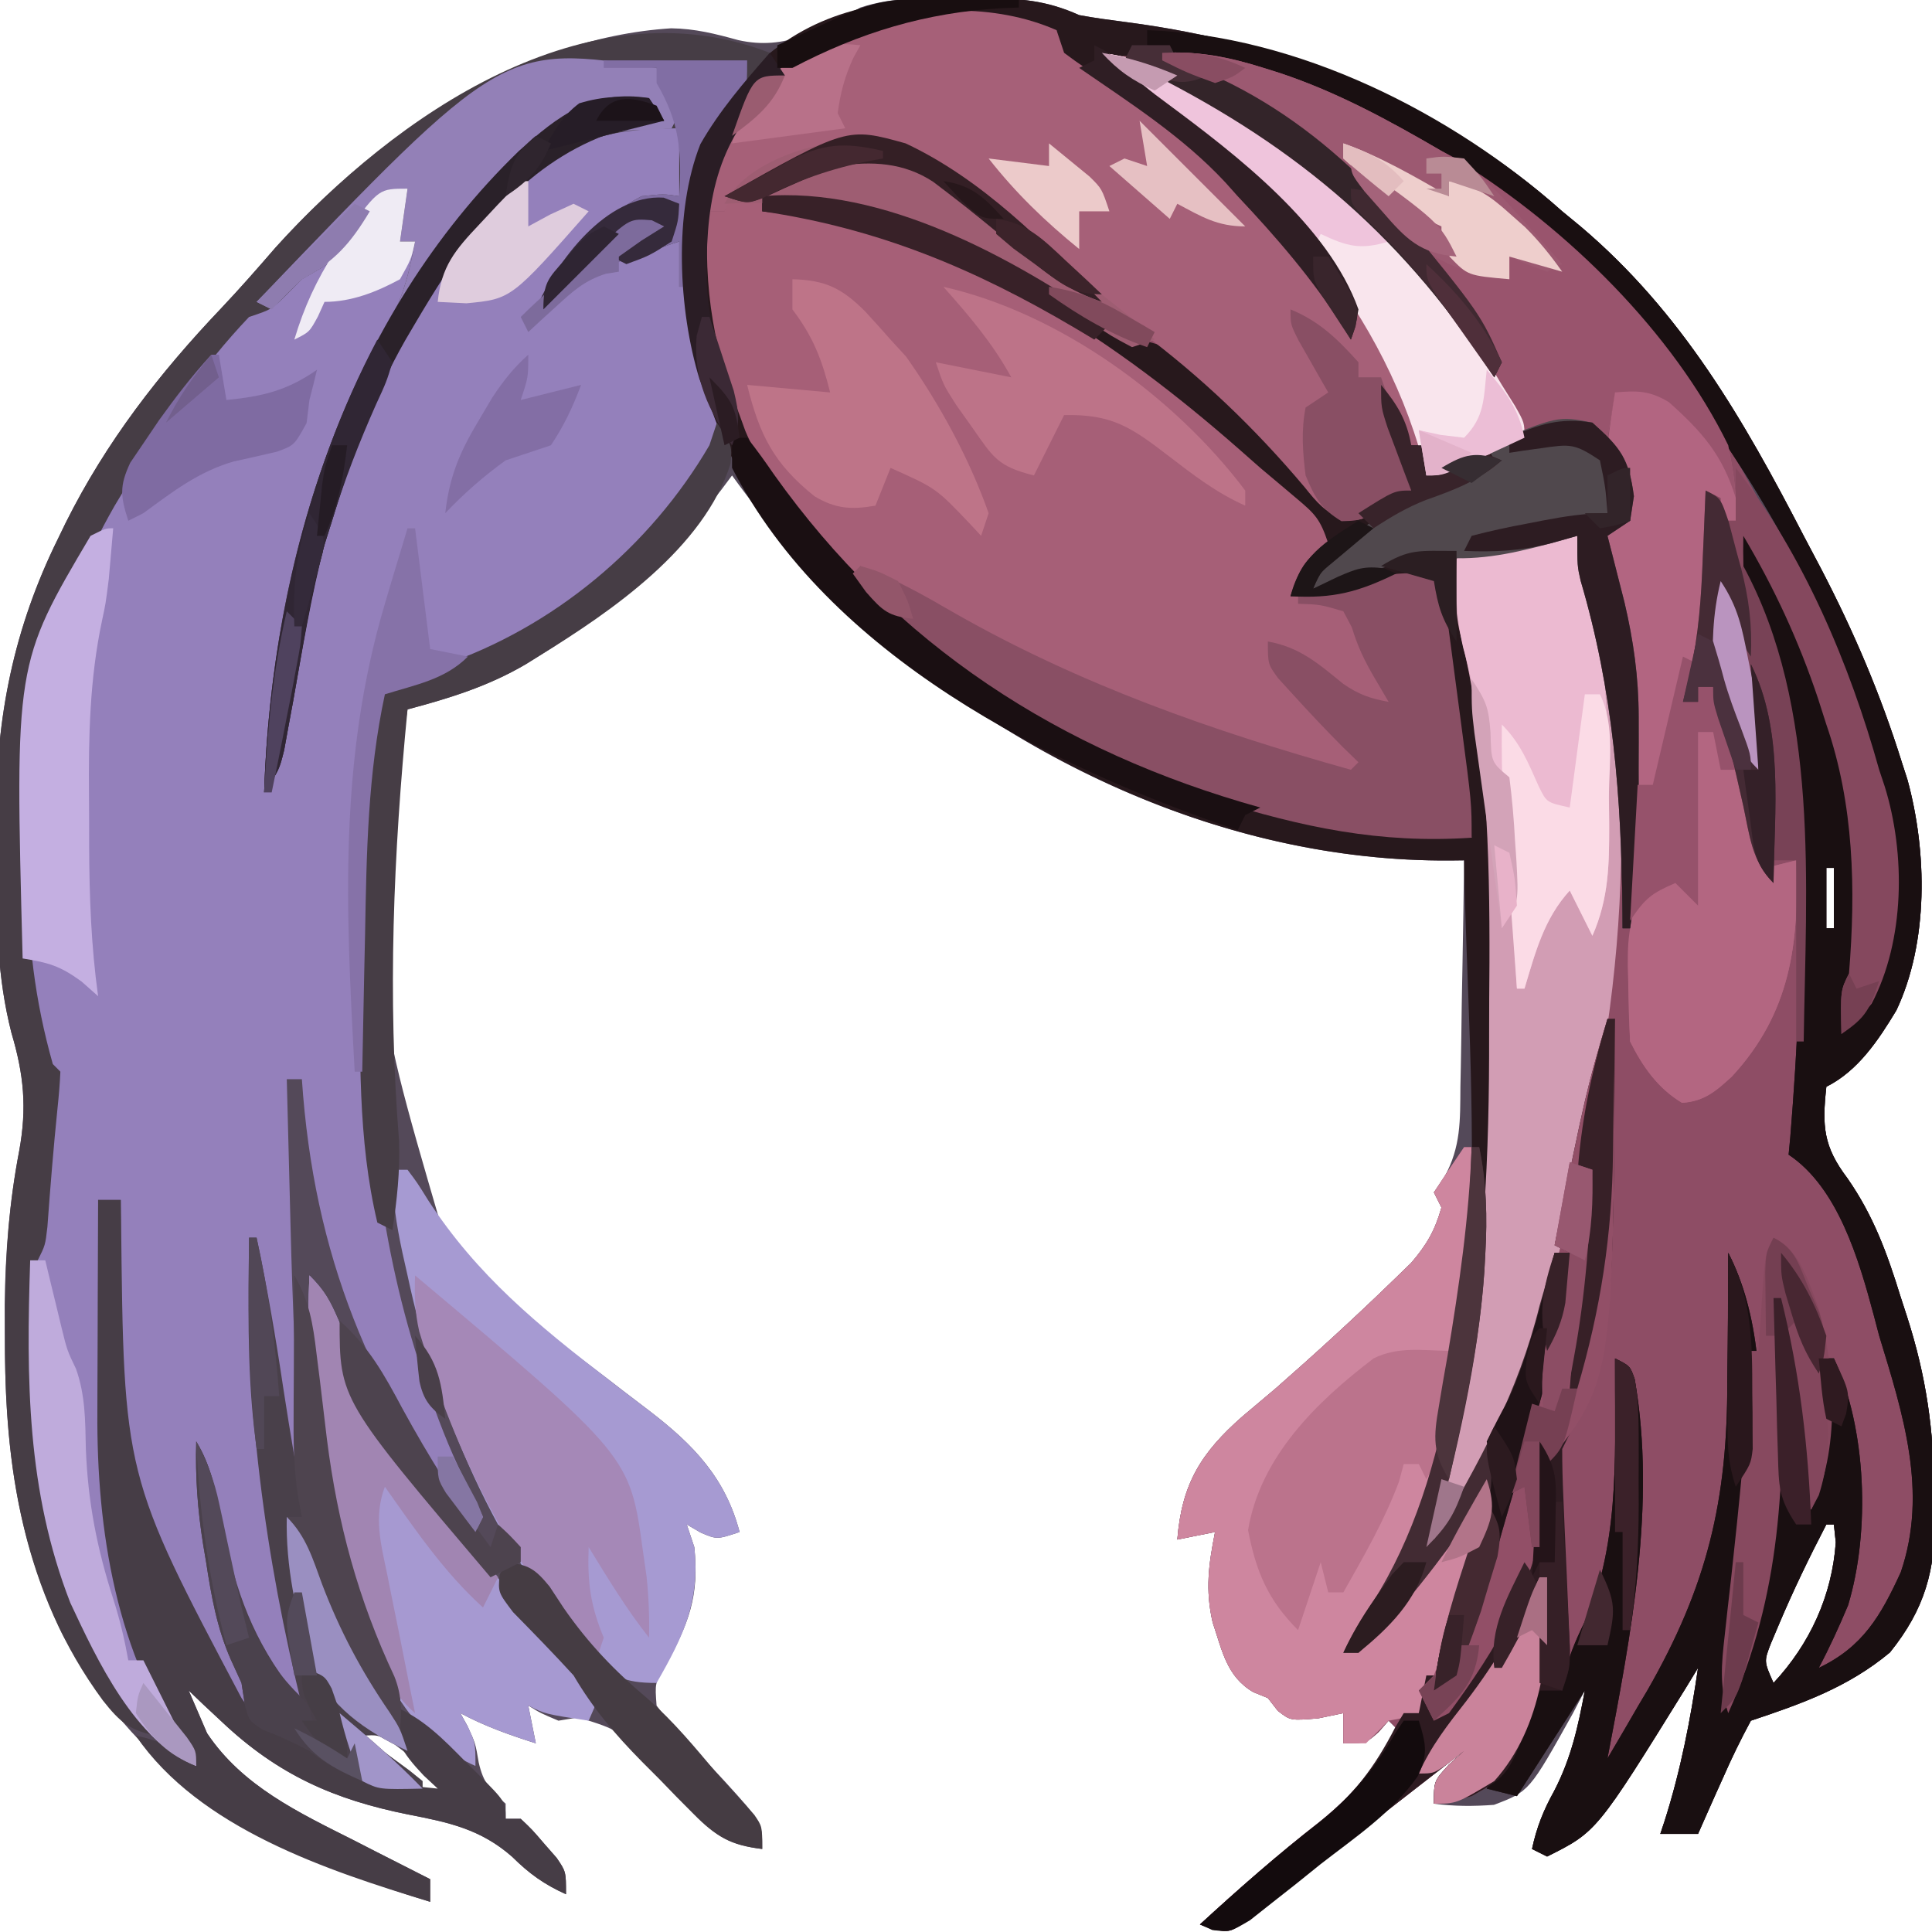 <?xml version="1.0" encoding="UTF-8"?>
<svg version="1.1" xmlns="http://www.w3.org/2000/svg" width="256" height="256">
<path d="M0 0 C1.419 -0.018 1.419 -0.018 2.867 -0.037 C7.688 -0.047 11.187 0.198 15.625 2.188 C17.711 2.578 19.8 2.849 21.905 3.124 C43.213 5.902 63.46 13.763 79.625 28.188 C80.832 29.181 80.832 29.181 82.062 30.195 C95.466 41.546 103.647 55.77 111.625 71.188 C112.389 72.635 113.154 74.083 113.918 75.531 C118.256 83.861 121.82 92.204 124.625 101.188 C124.994 102.33 124.994 102.33 125.371 103.496 C127.995 113.07 128.181 125.025 123.906 134.062 C121.529 138.005 118.822 142.089 114.625 144.188 C114.056 149.405 114.215 152.074 117.41 156.301 C120.854 161.242 122.67 166.216 124.438 171.938 C124.736 172.857 125.034 173.776 125.342 174.723 C127.886 182.66 128.855 189.674 128.938 198 C128.967 198.96 128.996 199.919 129.025 200.908 C129.091 208.259 127.682 213.386 123.055 219.141 C117.519 223.758 111.395 225.931 104.625 228.188 C103.268 230.7 102.076 233.142 100.938 235.75 C100.617 236.461 100.297 237.172 99.967 237.904 C99.177 239.661 98.4 241.424 97.625 243.188 C95.975 243.188 94.325 243.188 92.625 243.188 C92.818 242.605 93.012 242.022 93.211 241.422 C95.33 234.748 96.614 228.11 97.625 221.188 C97.08 222.082 96.534 222.977 95.973 223.898 C84.192 242.904 84.192 242.904 77.625 246.188 C76.965 245.857 76.305 245.528 75.625 245.188 C76.238 242.323 77.143 240.055 78.562 237.5 C80.786 233.207 81.791 228.925 82.625 224.188 C81.842 225.686 81.842 225.686 81.043 227.215 C75.27 237.565 75.27 237.565 70.578 239.34 C67.841 239.542 65.344 239.543 62.625 239.188 C62.625 236.188 62.625 236.188 64.625 234 C65.285 233.402 65.945 232.804 66.625 232.188 C62.065 235.733 57.506 239.279 52.949 242.828 C51.404 244.031 49.858 245.234 48.312 246.438 C47.136 247.354 47.136 247.354 45.936 248.289 C44.798 249.175 44.798 249.175 43.637 250.078 C42.961 250.604 42.285 251.131 41.589 251.673 C40.941 252.173 40.293 252.673 39.625 253.188 C38.929 253.753 38.232 254.319 37.515 254.901 C35.625 256.188 35.625 256.188 33.375 255.875 C32.797 255.648 32.22 255.421 31.625 255.188 C36.763 250.473 41.937 245.914 47.438 241.625 C52.068 237.899 54.861 234.429 57.625 229.188 C57.295 228.857 56.965 228.528 56.625 228.188 C56.192 228.683 55.759 229.178 55.312 229.688 C53.625 231.188 53.625 231.188 50.625 231.188 C50.625 229.868 50.625 228.548 50.625 227.188 C49.532 227.414 48.439 227.641 47.312 227.875 C43.625 228.188 43.625 228.188 41.938 226.875 C41.504 226.318 41.071 225.761 40.625 225.188 C39.986 224.927 39.346 224.667 38.688 224.398 C35.146 222.319 34.577 218.904 33.309 215.164 C32.312 210.827 32.771 207.531 33.625 203.188 C31.975 203.518 30.325 203.847 28.625 204.188 C29.216 196.794 31.771 192.69 37.25 187.875 C38.707 186.644 40.166 185.415 41.625 184.188 C46.908 179.56 52.083 174.827 57.125 169.938 C57.94 169.149 58.754 168.36 59.594 167.547 C61.675 165.13 62.762 163.248 63.625 160.188 C63.295 159.528 62.965 158.868 62.625 158.188 C63.089 157.507 63.553 156.827 64.031 156.126 C66.215 152.099 66.102 148.681 66.137 144.168 C66.155 143.309 66.173 142.451 66.191 141.566 C66.245 138.836 66.279 136.106 66.312 133.375 C66.346 131.519 66.38 129.663 66.416 127.807 C66.501 123.267 66.568 118.728 66.625 114.188 C65.734 114.198 65.734 114.198 64.825 114.21 C34.685 114.426 5.23 100.35 -16.193 79.666 C-21.382 74.529 -26.116 69.127 -30.375 63.188 C-30.836 63.805 -31.298 64.422 -31.773 65.059 C-38.699 74.05 -46.216 81.123 -55.875 87.062 C-56.764 87.617 -56.764 87.617 -57.67 88.182 C-62.646 91.115 -67.81 92.709 -73.375 94.188 C-78.566 129.601 -78.566 129.601 -68.996 162.352 C-68.461 162.957 -67.926 163.563 -67.375 164.188 C-66.933 164.773 -66.491 165.358 -66.035 165.961 C-60.726 172.763 -53.518 177.775 -46.727 182.996 C-46.108 183.475 -45.489 183.953 -44.852 184.446 C-43.651 185.373 -42.445 186.293 -41.234 187.206 C-35.51 191.615 -31.261 195.985 -29.375 203.188 C-32.375 204.188 -32.375 204.188 -34.562 203.25 C-35.161 202.899 -35.759 202.549 -36.375 202.188 C-36.045 203.178 -35.715 204.167 -35.375 205.188 C-34.695 211.645 -36.101 215.361 -39.281 220.988 C-40.598 223.226 -40.598 223.226 -40.375 226.188 C-38.552 228.563 -38.552 228.563 -36.188 231 C-35.37 231.884 -34.553 232.769 -33.711 233.68 C-32.555 234.921 -32.555 234.921 -31.375 236.188 C-26.375 241.69 -26.375 241.69 -26.375 245.188 C-30.53 244.683 -32.349 243.667 -35.152 240.59 C-36.17 239.512 -36.17 239.512 -37.209 238.412 C-38.611 236.887 -40.01 235.359 -41.404 233.826 C-45.324 229.443 -45.324 229.443 -50.73 227.754 C-51.603 227.897 -52.476 228.04 -53.375 228.188 C-55.75 227.188 -55.75 227.188 -57.375 226.188 C-56.88 228.662 -56.88 228.662 -56.375 231.188 C-59.862 230.078 -63.15 228.924 -66.375 227.188 C-66.066 227.744 -65.756 228.301 -65.438 228.875 C-64.375 231.188 -64.375 231.188 -63.938 233.75 C-63.3 236.513 -62.42 237.321 -60.375 239.188 C-60.375 239.847 -60.375 240.507 -60.375 241.188 C-59.715 241.188 -59.055 241.188 -58.375 241.188 C-56.867 242.613 -56.867 242.613 -55.25 244.5 C-54.711 245.115 -54.172 245.73 -53.617 246.363 C-52.375 248.188 -52.375 248.188 -52.375 251.188 C-55.275 249.878 -57.259 248.455 -59.508 246.223 C-63.684 242.558 -67.894 241.663 -73.25 240.625 C-83.095 238.654 -90.548 235.348 -97.938 228.375 C-99.208 227.19 -99.208 227.19 -100.504 225.98 C-101.121 225.389 -101.739 224.797 -102.375 224.188 C-101.859 225.384 -101.344 226.58 -100.812 227.812 C-100.522 228.485 -100.232 229.158 -99.934 229.852 C-95.257 236.861 -87.766 240.376 -80.438 244.062 C-79.467 244.56 -78.497 245.058 -77.498 245.57 C-75.128 246.785 -72.754 247.99 -70.375 249.188 C-70.375 250.178 -70.375 251.167 -70.375 252.188 C-91.378 245.812 -108.392 236.548 -119.188 216.562 C-125.427 203.545 -126.731 191.212 -126.75 176.875 C-126.752 175.612 -126.754 174.348 -126.756 173.047 C-126.672 166.111 -126.132 159.503 -124.83 152.687 C-123.789 146.965 -124.213 142.582 -125.867 137.02 C-127.729 129.708 -127.864 122.651 -127.821 115.153 C-127.813 112.888 -127.841 110.626 -127.873 108.361 C-127.938 95.285 -125.53 83.388 -119.688 71.562 C-119.345 70.856 -119.003 70.15 -118.65 69.423 C-113.315 58.74 -106.265 49.65 -98.062 41.031 C-95.588 38.413 -93.23 35.725 -90.875 33 C-77.57 18.258 -58.727 5.226 -38.438 3.938 C-35.28 3.981 -32.598 4.662 -29.562 5.5 C-23.221 6.933 -18.859 4.135 -13.375 1.188 C-8.952 -0.287 -4.633 0.003 0 0 Z M113.625 106.188 C114.625 109.188 114.625 109.188 114.625 109.188 Z M114.625 115.188 C114.625 117.828 114.625 120.468 114.625 123.188 C114.955 123.188 115.285 123.188 115.625 123.188 C115.625 120.547 115.625 117.907 115.625 115.188 C115.295 115.188 114.965 115.188 114.625 115.188 Z M114.625 202.188 C112.356 206.563 110.227 210.957 108.312 215.5 C107.966 216.321 107.619 217.142 107.262 217.988 C106.358 220.332 106.358 220.332 107.625 223.188 C112.445 218.023 115.389 211.606 115.875 204.562 C115.793 203.779 115.71 202.995 115.625 202.188 C115.295 202.188 114.965 202.188 114.625 202.188 Z M-104.375 221.188 C-103.375 223.188 -103.375 223.188 -103.375 223.188 Z M-80.375 228.188 C-78.963 231.546 -77.341 233.321 -74.438 235.5 C-73.748 236.032 -73.058 236.565 -72.348 237.113 C-71.697 237.468 -71.046 237.822 -70.375 238.188 C-69.385 237.857 -68.395 237.528 -67.375 237.188 C-69.352 235.685 -71.331 234.185 -73.312 232.688 C-73.876 232.258 -74.44 231.829 -75.021 231.387 C-77.451 229.167 -77.451 229.167 -80.375 228.188 Z " fill="#544959" transform="translate(127.375,-0.188)"/>
<path d="M0 0 C0.495 1.485 0.495 1.485 1 3 C3.375 4.753 3.375 4.753 6.312 6.5 C13.261 10.991 19.061 16.268 25 22 C25.681 22.629 26.361 23.258 27.062 23.906 C31.812 28.401 35.399 33.561 39 39 C34.793 24.147 18.447 12.069 6 4 C9.698 2.767 11.013 3.686 14.393 5.348 C15.436 5.887 15.436 5.887 16.5 6.438 C17.22 6.807 17.94 7.177 18.681 7.558 C35.113 16.194 48.572 29.014 58 45 C49.884 27.913 34.833 11.327 16.672 4.805 C15.79 4.539 14.908 4.274 14 4 C14 3.67 14 3.34 14 3 C18.8 2.763 22.896 3.56 27.438 5 C28.127 5.216 28.816 5.433 29.527 5.656 C37.171 8.191 44.061 11.96 51 16 C52.294 16.742 52.294 16.742 53.613 17.5 C68.27 26.711 80.556 40.02 89 55 C89.774 56.37 89.774 56.37 90.564 57.768 C92.309 60.878 94.034 63.999 95.75 67.125 C96.293 68.114 96.837 69.103 97.396 70.122 C106.211 86.486 115.33 106.256 109.75 125.125 C108.448 128.471 106.855 130.736 104 133 C103.875 127.25 103.875 127.25 105 125 C105.912 113.883 105.665 102.584 102 92 C101.636 90.863 101.273 89.726 100.898 88.555 C98.335 80.897 95.122 73.94 91 67 C91.17 67.597 91.34 68.194 91.516 68.809 C93.156 74.68 94.681 80.578 96.125 86.5 C96.295 87.175 96.466 87.849 96.642 88.545 C99.103 98.812 99.193 109.24 99.188 119.75 C99.188 120.977 99.189 122.204 99.189 123.468 C99.139 132.135 98.623 140.481 97 149 C97.578 149.186 98.155 149.371 98.75 149.562 C104.101 152.981 106.082 160.348 108.062 166.125 C108.447 167.239 108.447 167.239 108.838 168.376 C113.175 181.223 117.39 194.657 111.312 207.562 C109.128 211.722 106.886 214.332 103 217 C102.34 217 101.68 217 101 217 C102.333 213 103.667 209 105 205 C105.124 202.528 105.19 200.097 105.188 197.625 C105.188 196.568 105.188 196.568 105.189 195.49 C105.124 188.881 104.245 182.489 103 176 C102.34 176 101.68 176 101 176 C101.165 176.619 101.33 177.238 101.5 177.875 C102.481 184.004 103.001 190.374 100 196 C99.67 196 99.34 196 99 196 C98.951 195.094 98.902 194.188 98.852 193.254 C98.739 191.427 98.739 191.427 98.625 189.562 C98.555 188.368 98.486 187.173 98.414 185.941 C97.949 181.519 97.053 177.313 96 173 C96.021 173.699 96.042 174.397 96.063 175.117 C96.507 192.221 96.084 207.189 89 223 C87.833 219.464 88.111 216.605 88.559 212.934 C88.697 211.734 88.836 210.535 88.979 209.299 C89.131 208.025 89.282 206.75 89.438 205.438 C90.42 196.616 91.294 187.882 91.25 179 C91.247 178.249 91.243 177.498 91.24 176.724 C91.175 173.027 90.773 169.607 90 166 C90.002 167.336 90.002 167.336 90.003 168.699 C89.907 201.012 89.907 201.012 83 213 C82.475 214.026 81.951 215.052 81.41 216.109 C78.898 220.942 76.13 225.545 73 230 C71.919 226.758 72.078 225.728 72.777 222.484 C72.961 221.573 73.146 220.662 73.335 219.724 C73.534 218.742 73.733 217.761 73.938 216.75 C76.294 204.33 78.517 189.41 75 177 C75.006 177.663 75.013 178.326 75.019 179.009 C75.062 194.125 73.673 206.358 67 220 C66.01 220 65.02 220 64 220 C63.654 221.013 63.654 221.013 63.301 222.047 C59.945 231.226 59.945 231.226 55 234 C52.188 234.75 52.188 234.75 50 235 C50 232 50 232 52 229.812 C52.66 229.214 53.32 228.616 54 228 C49.44 231.546 44.881 235.092 40.324 238.641 C38.779 239.844 37.233 241.047 35.688 242.25 C34.511 243.167 34.511 243.167 33.311 244.102 C32.552 244.692 31.793 245.282 31.012 245.891 C30.336 246.417 29.66 246.943 28.964 247.485 C28.316 247.985 27.668 248.485 27 249 C25.955 249.848 25.955 249.848 24.89 250.714 C23 252 23 252 20.75 251.688 C19.884 251.347 19.884 251.347 19 251 C24.138 246.286 29.312 241.727 34.812 237.438 C39.443 233.712 42.236 230.241 45 225 C44.67 224.67 44.34 224.34 44 224 C43.35 224.743 43.35 224.743 42.688 225.5 C41 227 41 227 38 227 C38 225.68 38 224.36 38 223 C36.907 223.227 35.814 223.454 34.688 223.688 C31 224 31 224 29.312 222.688 C28.879 222.131 28.446 221.574 28 221 C27.361 220.74 26.721 220.479 26.062 220.211 C22.521 218.131 21.952 214.716 20.684 210.977 C19.687 206.639 20.146 203.344 21 199 C19.35 199.33 17.7 199.66 16 200 C16.591 192.607 19.146 188.503 24.625 183.688 C26.082 182.457 27.541 181.228 29 180 C34.283 175.373 39.458 170.639 44.5 165.75 C45.315 164.961 46.129 164.172 46.969 163.359 C49.05 160.942 50.137 159.06 51 156 C50.67 155.34 50.34 154.68 50 154 C51.304 151.981 52.638 149.981 54 148 C54.33 148 54.66 148 55 148 C55.292 157.908 54.554 167.16 52.875 176.938 C52.764 177.591 52.654 178.245 52.54 178.919 C50.246 192.295 47.326 204.648 38 215 C43.749 210.52 47.991 205.632 52.141 199.648 C53.995 197.008 55.961 194.499 58 192 C56.745 198.502 54.872 204.623 52.677 210.858 C51.686 213.715 51 215.95 51 219 C55.56 209.617 57.977 199.88 60.512 189.809 C61.996 183.928 63.673 178.117 65.439 172.316 C66.474 168.897 67.373 165.518 68 162 C67.34 162 66.68 162 66 162 C65.83 162.906 65.66 163.812 65.484 164.746 C64.04 172.006 62.426 178.445 59 185 C58.693 185.601 58.387 186.202 58.071 186.821 C57.016 188.886 55.948 190.944 54.875 193 C54.526 193.672 54.177 194.344 53.818 195.037 C51.235 199.882 51.235 199.882 49 201 C49.182 200.19 49.182 200.19 49.367 199.363 C50.616 193.771 51.839 188.174 53 182.562 C53.165 181.8 53.33 181.038 53.5 180.252 C56.718 164.575 57.349 148.927 57.316 132.97 C57.313 129.833 57.336 126.697 57.361 123.561 C57.405 109.046 57.017 94.008 53.46 79.849 C52.651 76.595 52.944 73.338 53 70 C54.727 69.492 56.457 68.994 58.188 68.5 C59.15 68.222 60.113 67.943 61.105 67.656 C63.866 67.03 66.187 66.95 69 67 C72.953 81.732 75.964 95.71 76 111 C76.62 88.199 76.62 88.199 72 66 C73.32 65.67 74.64 65.34 76 65 C75.743 63.56 75.469 62.123 75.188 60.688 C75.037 59.887 74.886 59.086 74.73 58.262 C73.88 55.628 73.304 54.544 71 53 C65.987 52.313 62.202 53.906 57.75 56 C51.209 59 51.209 59 49 59 C49 57.68 49 56.36 49 55 C48.34 55 47.68 55 47 55 C46.34 54.01 45.68 53.02 45 52 C45.99 56.455 45.99 56.455 47 61 C40.619 65.05 40.619 65.05 37.961 64.836 C35.532 63.8 34.523 62.62 32.875 60.562 C23.653 48.583 23.653 48.583 11.25 41.625 C7.967 40.994 6.779 40.32 4.125 38.438 C-8.605 29.544 -23.417 23.056 -39 22 C-39 22.66 -39 23.32 -39 24 C-38.236 24.003 -37.471 24.005 -36.684 24.008 C-27.223 24.349 -19.455 27.006 -11 31 C-10.076 31.431 -10.076 31.431 -9.132 31.872 C5.802 38.975 18.438 49.117 30.328 60.504 C32.479 62.513 34.602 64.304 37 66 C35.88 69.361 34.503 70.575 32 73 C31.67 73.66 31.34 74.32 31 75 C31.617 74.867 32.235 74.734 32.871 74.598 C38.574 73.408 44.189 72.461 50 72 C51.875 73.875 51.639 76.999 51.973 79.52 C52.06 80.175 52.147 80.829 52.237 81.504 C52.422 82.894 52.604 84.283 52.784 85.673 C53.06 87.794 53.343 89.914 53.627 92.033 C55 102.433 55 102.433 55 107 C42.851 107.817 32.551 105.611 21 102 C20.011 101.696 20.011 101.696 19.001 101.385 C-5.013 93.858 -29.775 76.548 -42 54 C-46.956 42.484 -49.897 28.52 -45.312 16.375 C-40.551 6.557 -33.561 2.724 -23.688 -1.375 C-15.911 -2.693 -7.336 -3.27 0 0 Z " fill="#8E4D65" transform="translate(140,4)"/>
<path d="M0 0 C0.99 0.99 0.99 0.99 2 2 C1.977 4.164 1.977 4.164 1.625 6.625 C1.514 7.442 1.403 8.26 1.289 9.102 C1.194 9.728 1.098 10.355 1 11 C0.196 11.186 -0.609 11.371 -1.438 11.562 C-6.75 13.706 -12.371 17.135 -15.266 22.227 C-15.508 22.812 -15.75 23.397 -16 24 C-15.457 23.446 -14.915 22.891 -14.355 22.32 C-13.64 21.596 -12.925 20.871 -12.188 20.125 C-11.48 19.406 -10.772 18.686 -10.043 17.945 C-8 16 -8 16 -5 14 C-2.812 14.375 -2.812 14.375 -1 15 C-2.65 16.32 -4.3 17.64 -6 19 C-5.402 18.67 -4.804 18.34 -4.188 18 C-2 17 -2 17 1 17 C1.174 17.901 1.174 17.901 1.351 18.82 C1.876 21.527 2.407 24.232 2.938 26.938 C3.211 28.356 3.211 28.356 3.49 29.803 C3.667 30.702 3.845 31.601 4.027 32.527 C4.19 33.36 4.352 34.193 4.519 35.051 C4.82 36.992 4.82 36.992 6 38 C6.628 44.368 4.227 47.267 0.449 52.133 C-9.679 63.989 -22.84 72.939 -38 77 C-40.263 87.021 -40.34 96.898 -40.316 107.123 C-40.313 109.901 -40.336 112.678 -40.361 115.455 C-40.423 133.041 -38.627 150.269 -33 167 C-32.669 167.995 -32.337 168.99 -31.996 170.016 C-30.482 174.363 -28.82 178.481 -26.688 182.562 C-26.131 183.697 -25.574 184.831 -25 186 C-25.33 186.66 -25.66 187.32 -26 188 C-39.975 169.306 -47.426 151.347 -49 128 C-49.66 128 -50.32 128 -51 128 C-50.88 132.834 -50.755 137.668 -50.628 142.502 C-50.585 144.139 -50.543 145.775 -50.503 147.412 C-50.232 158.296 -49.763 169.139 -49 180 C-54.603 174.397 -54.042 161.735 -55 154 C-55.695 171.954 -53.335 189.622 -49 207 C-48.655 208.664 -48.315 210.33 -48 212 C-57.781 203.337 -59.623 192.309 -62 180 C-61.606 183.316 -61.181 186.626 -60.75 189.938 C-60.64 190.864 -60.531 191.79 -60.418 192.744 C-59.657 198.448 -58.358 203.099 -55.716 208.225 C-55.48 208.811 -55.243 209.396 -55 210 C-55.33 210.66 -55.66 211.32 -56 212 C-67.226 200.719 -72.605 186.35 -73.114 170.451 C-73.108 169.231 -73.103 168.011 -73.098 166.754 C-73.096 166.098 -73.095 165.442 -73.093 164.766 C-73.088 162.698 -73.075 160.63 -73.062 158.562 C-73.057 157.149 -73.053 155.736 -73.049 154.322 C-73.038 150.881 -73.021 147.441 -73 144 C-73.99 144 -74.98 144 -76 144 C-75.93 148.959 -75.841 153.916 -75.738 158.874 C-75.705 160.553 -75.677 162.231 -75.654 163.909 C-75.399 181.971 -74.538 202.257 -63 217 C-63 217.66 -63 218.32 -63 219 C-71.104 215.794 -76.157 204.904 -79.68 197.387 C-85.334 182.883 -86.275 167.444 -85 152 C-84.505 151.01 -84.505 151.01 -84 150 C-83.602 147.249 -83.251 144.51 -82.938 141.75 C-82.801 140.623 -82.801 140.623 -82.662 139.473 C-81.883 132.759 -81.723 127.451 -84 121 C-90.668 96.667 -85.879 72.547 -74 51 C-73.42 49.904 -72.84 48.809 -72.242 47.68 C-68.795 41.411 -64.856 36.235 -59.918 31.059 C-57.85 28.951 -57.85 28.951 -56 26 C-54.337 24.994 -52.67 23.994 -51 23 C-49.948 21.917 -49.948 21.917 -48.875 20.812 C-47 19 -47 19 -44 19 C-43.773 18.258 -43.546 17.515 -43.312 16.75 C-41.741 13.457 -40 12.025 -37 10 C-36.34 10 -35.68 10 -35 10 C-35.33 12.31 -35.66 14.62 -36 17 C-35.34 17 -34.68 17 -34 17 C-34.45 22.909 -35.777 27.128 -38.688 32.312 C-47.682 49.349 -51.425 67.935 -53 87 C-52.789 85.874 -52.789 85.874 -52.573 84.724 C-51.927 81.295 -51.276 77.866 -50.625 74.438 C-50.292 72.665 -50.292 72.665 -49.953 70.857 C-48.866 65.151 -47.753 59.546 -46 54 C-45.806 53.375 -45.612 52.75 -45.412 52.107 C-39.487 33.383 -29.875 15.052 -13.59 3.254 C-10.556 1.785 -8.537 1.691 -5.188 1.812 C-3.724 1.853 -3.724 1.853 -2.23 1.895 C-1.126 1.947 -1.126 1.947 0 2 C0 1.34 0 0.68 0 0 Z " fill="#9480BB" transform="translate(89,15)"/>
<path d="M0 0 C5.841 3.501 10.831 7.817 15.793 12.453 C19.145 15.516 22.685 18.307 26.258 21.105 C28.289 22.734 28.289 22.734 30.289 24.734 C29.299 25.064 28.309 25.394 27.289 25.734 C24.645 24.328 24.645 24.328 21.477 22.234 C8.173 13.719 -5.718 6.819 -21.711 5.734 C-21.711 6.394 -21.711 7.054 -21.711 7.734 C-20.947 7.737 -20.182 7.74 -19.395 7.742 C-9.933 8.084 -2.166 10.74 6.289 14.734 C6.905 15.022 7.522 15.31 8.157 15.606 C23.091 22.709 35.727 32.852 47.617 44.238 C49.768 46.248 51.891 48.038 54.289 49.734 C53.169 53.096 51.792 54.31 49.289 56.734 C48.794 57.724 48.794 57.724 48.289 58.734 C48.907 58.602 49.524 58.469 50.16 58.332 C55.863 57.143 61.478 56.196 67.289 55.734 C69.164 57.609 68.928 60.733 69.262 63.254 C69.349 63.909 69.436 64.564 69.526 65.239 C69.711 66.628 69.893 68.018 70.073 69.407 C70.349 71.528 70.632 73.648 70.916 75.768 C72.289 86.168 72.289 86.168 72.289 90.734 C60.141 91.552 49.84 89.345 38.289 85.734 C37.3 85.43 37.3 85.43 36.291 85.12 C12.276 77.593 -12.486 60.283 -24.711 37.734 C-28.243 29.527 -29.877 22.36 -29.773 13.422 C-29.769 12.681 -29.764 11.941 -29.76 11.178 C-29.748 9.363 -29.73 7.549 -29.711 5.734 C-29.381 6.394 -29.051 7.054 -28.711 7.734 C-28.051 7.734 -27.391 7.734 -26.711 7.734 C-26.381 6.744 -26.051 5.754 -25.711 4.734 C-17.73 -0.213 -8.995 -4.199 0 0 Z " fill="#A65F77" transform="translate(122.711,20.266)"/>
<path d="M0 0 C1.419 -0.018 1.419 -0.018 2.867 -0.037 C7.688 -0.047 11.187 0.198 15.625 2.188 C17.711 2.578 19.8 2.849 21.905 3.124 C43.213 5.902 63.46 13.763 79.625 28.188 C80.429 28.85 81.234 29.513 82.062 30.195 C95.466 41.546 103.647 55.77 111.625 71.188 C112.389 72.635 113.154 74.083 113.918 75.531 C118.256 83.861 121.82 92.204 124.625 101.188 C124.994 102.33 124.994 102.33 125.371 103.496 C127.995 113.07 128.181 125.025 123.906 134.062 C121.529 138.005 118.822 142.089 114.625 144.188 C114.056 149.405 114.215 152.074 117.41 156.301 C120.854 161.242 122.67 166.216 124.438 171.938 C124.736 172.857 125.034 173.776 125.342 174.723 C127.886 182.66 128.855 189.674 128.938 198 C128.967 198.96 128.996 199.919 129.025 200.908 C129.091 208.259 127.682 213.386 123.055 219.141 C117.519 223.758 111.395 225.931 104.625 228.188 C103.268 230.7 102.076 233.142 100.938 235.75 C100.617 236.461 100.297 237.172 99.967 237.904 C99.177 239.661 98.4 241.424 97.625 243.188 C95.975 243.188 94.325 243.188 92.625 243.188 C92.818 242.605 93.012 242.022 93.211 241.422 C95.33 234.748 96.614 228.11 97.625 221.188 C97.08 222.082 96.534 222.977 95.973 223.898 C84.192 242.904 84.192 242.904 77.625 246.188 C76.965 245.857 76.305 245.528 75.625 245.188 C76.238 242.323 77.143 240.055 78.562 237.5 C80.81 233.161 81.727 228.978 82.625 224.188 C79.655 228.808 76.685 233.428 73.625 238.188 C72.305 237.857 70.985 237.528 69.625 237.188 C71.958 232.521 74.292 227.854 76.625 223.188 C77.615 223.518 78.605 223.847 79.625 224.188 C79.738 223.469 79.852 222.751 79.969 222.012 C80.66 219.036 81.794 216.744 83.125 214 C87.4 203.379 86.561 191.472 86.625 180.188 C88.625 181.188 88.625 181.188 89.235 182.966 C92.131 199.463 88.707 216.987 85.625 233.188 C87.013 230.84 88.385 228.486 89.75 226.125 C90.129 225.488 90.508 224.85 90.898 224.193 C98.849 210.345 101.532 199.007 101.5 183.25 C101.518 181.584 101.539 179.918 101.562 178.252 C101.614 174.23 101.629 170.21 101.625 166.188 C110.018 182.407 103.52 207.683 101.625 225.188 C103.001 220.866 104.329 216.533 105.625 212.188 C105.975 211.048 105.975 211.048 106.332 209.885 C108.313 202.464 107.842 194.741 107.75 187.125 C107.74 185.673 107.731 184.22 107.723 182.768 C107.701 179.241 107.666 175.714 107.625 172.188 C107.955 172.188 108.285 172.188 108.625 172.188 C110.782 181.234 112.177 189.887 112.625 199.188 C113.891 195.32 113.737 191.456 113.688 187.438 C113.681 186.391 113.681 186.391 113.674 185.324 C113.662 183.612 113.644 181.9 113.625 180.188 C114.285 180.188 114.945 180.188 115.625 180.188 C119.959 189.434 120.46 203.106 117.508 212.891 C116.318 215.728 115.066 218.47 113.625 221.188 C119.457 218.41 121.82 214.315 124.484 208.523 C128.127 197.869 124.777 187.531 121.625 177.188 C121.387 176.28 121.148 175.373 120.902 174.438 C118.926 167.054 116.154 157.54 109.625 153.188 C109.697 152.43 109.769 151.672 109.844 150.891 C111.802 126.852 112.213 102.751 104.57 79.695 C104.306 78.891 104.042 78.087 103.77 77.258 C103.526 76.544 103.282 75.83 103.031 75.094 C102.625 73.188 102.625 73.188 103.625 70.188 C108.435 77.511 111.652 84.968 114.625 93.188 C114.96 93.934 115.295 94.68 115.641 95.449 C118.402 103.132 118.924 110.775 118.812 118.875 C118.812 120.222 118.812 120.222 118.811 121.596 C118.778 126.559 118.462 131.295 117.625 136.188 C123.129 130.183 123.14 121.869 122.992 114.145 C120.121 83.199 98.894 50.714 76.625 30.188 C75.854 29.476 75.083 28.764 74.289 28.031 C64.349 19.653 50.623 14.114 38.438 10 C37.433 9.656 36.429 9.312 35.395 8.957 C32.462 8.009 32.462 8.009 28.625 8.188 C29.986 8.682 29.986 8.682 31.375 9.188 C47.531 16.19 59.191 28.772 68.625 43.188 C69.233 44.109 69.842 45.031 70.469 45.98 C70.85 46.709 71.232 47.437 71.625 48.188 C71.13 49.178 71.13 49.178 70.625 50.188 C70.054 49.328 69.483 48.468 68.895 47.582 C56.511 29.362 41.706 17.219 21.625 8.188 C20.965 8.188 20.305 8.188 19.625 8.188 C20.28 8.637 20.935 9.087 21.609 9.551 C32.746 17.4 47.752 28.009 52.625 41.188 C52.25 43.438 52.25 43.438 51.625 45.188 C51.296 44.654 50.968 44.12 50.629 43.57 C46.548 37.178 41.82 31.696 36.625 26.188 C36.084 25.582 35.542 24.976 34.984 24.352 C28.59 17.473 20.397 12.369 12.625 7.188 C12.625 6.197 12.625 5.207 12.625 4.188 C-0.677 1.712 -11.72 2.958 -23.312 10 C-29.156 14.143 -31.435 19.368 -33.375 26.188 C-34.337 36.584 -33.232 45.443 -29.375 55.188 C-28.994 56.239 -28.994 56.239 -28.605 57.312 C-25.539 64.562 -19.57 70.388 -14.375 76.188 C-13.787 76.86 -13.199 77.533 -12.594 78.227 C5.299 97.489 34.803 109.413 60.688 110.812 C61.998 110.887 63.309 110.962 64.66 111.039 C66.128 111.113 66.128 111.113 67.625 111.188 C67.451 110.122 67.451 110.122 67.274 109.035 C66.743 105.774 66.215 102.512 65.688 99.25 C65.414 97.575 65.414 97.575 65.135 95.865 C64.132 89.648 63.256 83.454 62.625 77.188 C61.963 77.255 61.302 77.322 60.62 77.391 C59.042 77.551 57.465 77.711 55.887 77.871 C53.464 78.14 53.464 78.14 50.625 79.188 C48.292 79.227 45.958 79.232 43.625 79.188 C44.875 75.534 45.296 74.407 48.625 72.188 C47.546 68.949 46.901 68.31 44.375 66.188 C43.649 65.575 42.924 64.963 42.176 64.332 C41.334 63.624 40.492 62.917 39.625 62.188 C38.67 61.346 37.715 60.504 36.73 59.637 C20.816 45.675 1.881 32.786 -19.375 29.188 C-20.504 28.996 -20.504 28.996 -21.656 28.801 C-23.224 28.561 -24.799 28.367 -26.375 28.188 C-26.375 27.527 -26.375 26.867 -26.375 26.188 C-10.268 24.775 8.089 34.61 20.73 44.059 C22.606 45.339 22.606 45.339 25.004 45.535 C28.641 46.44 30.76 48.646 33.375 51.188 C33.894 51.678 34.412 52.168 34.947 52.674 C36.517 54.167 38.073 55.675 39.625 57.188 C40.531 58.065 41.437 58.943 42.371 59.848 C48.442 65.821 48.442 65.821 49.625 68.188 C53.19 67.576 56.288 66.567 59.625 65.188 C59.174 64.049 59.174 64.049 58.715 62.887 C58.335 61.893 57.954 60.899 57.562 59.875 C57.18 58.889 56.797 57.903 56.402 56.887 C55.625 54.188 55.625 54.188 56.625 51.188 C59.625 56.938 59.625 56.938 59.625 59.188 C60.285 59.188 60.945 59.188 61.625 59.188 C61.625 60.508 61.625 61.828 61.625 63.188 C62.361 62.85 63.097 62.512 63.855 62.164 C64.831 61.718 65.807 61.272 66.812 60.812 C67.775 60.372 68.738 59.931 69.73 59.477 C78.889 55.398 78.889 55.398 83.625 56.188 C87.362 59.519 88.46 60.954 89.125 65.938 C88.96 67.01 88.795 68.082 88.625 69.188 C87.635 69.847 86.645 70.507 85.625 71.188 C85.83 71.984 86.035 72.781 86.246 73.602 C86.516 74.661 86.785 75.721 87.062 76.812 C87.329 77.857 87.596 78.901 87.871 79.977 C89.072 85.091 89.752 89.923 89.758 95.18 C89.759 96.297 89.76 97.415 89.762 98.566 C89.758 99.72 89.754 100.874 89.75 102.062 C89.754 103.208 89.758 104.354 89.762 105.535 C89.755 111.515 89.54 117.276 88.625 123.188 C88.295 123.188 87.965 123.188 87.625 123.188 C87.621 122.48 87.617 121.772 87.613 121.042 C87.459 105.819 86.395 91.777 82.068 77.141 C81.625 75.188 81.625 75.188 81.625 71.188 C80.805 71.404 79.985 71.621 79.141 71.844 C78.063 72.122 76.985 72.401 75.875 72.688 C74.808 72.966 73.74 73.244 72.641 73.531 C69.625 74.188 69.625 74.188 65.625 74.188 C65.776 74.991 65.928 75.795 66.084 76.623 C69.58 95.892 71.136 114.784 71.125 134.375 C71.129 135.382 71.133 136.39 71.137 137.428 C71.174 157.257 69.411 176.799 64.395 196.02 C63.507 199.13 63.507 199.13 63.625 202.188 C69.294 192.752 73.905 183.947 76.625 173.188 C77.037 171.749 77.453 170.311 77.875 168.875 C78.246 167.545 78.246 167.545 78.625 166.188 C79.285 166.188 79.945 166.188 80.625 166.188 C80.057 174.095 78.063 181.292 75.812 188.875 C75.469 190.053 75.125 191.23 74.771 192.443 C74.078 194.822 73.379 197.199 72.677 199.576 C71.959 202.042 71.259 204.514 70.577 206.991 C70.238 208.217 69.9 209.443 69.551 210.707 C69.252 211.808 68.953 212.908 68.646 214.042 C67.585 217.309 66.317 220.199 64.625 223.188 C63.965 223.518 63.305 223.847 62.625 224.188 C63.26 218.265 64.836 212.899 66.688 207.25 C66.969 206.375 67.251 205.501 67.541 204.6 C68.231 202.461 68.925 200.323 69.625 198.188 C69.152 198.866 68.679 199.544 68.191 200.242 C63.452 206.913 58.556 213.515 52.625 219.188 C51.965 219.188 51.305 219.188 50.625 219.188 C51.745 216.761 52.975 214.689 54.516 212.492 C72.171 184.833 67.09 145.257 66.625 114.188 C65.734 114.198 65.734 114.198 64.825 114.21 C33.825 114.432 4.025 99.615 -17.75 78.188 C-30.623 65.061 -36.701 50.675 -36.615 32.226 C-36.423 22.165 -33.531 16.303 -26.992 8.648 C-19.291 1.407 -10.102 0.007 0 0 Z M113.625 106.188 C114.625 109.188 114.625 109.188 114.625 109.188 Z M114.625 115.188 C114.625 117.828 114.625 120.468 114.625 123.188 C114.955 123.188 115.285 123.188 115.625 123.188 C115.625 120.547 115.625 117.907 115.625 115.188 C115.295 115.188 114.965 115.188 114.625 115.188 Z M114.625 202.188 C112.356 206.563 110.227 210.957 108.312 215.5 C107.966 216.321 107.619 217.142 107.262 217.988 C106.358 220.332 106.358 220.332 107.625 223.188 C112.445 218.023 115.389 211.606 115.875 204.562 C115.793 203.779 115.71 202.995 115.625 202.188 C115.295 202.188 114.965 202.188 114.625 202.188 Z " fill="#27181C" transform="translate(127.375,-0.188)"/>
<path d="M0 0 C0.495 1.485 0.495 1.485 1 3 C3.375 4.753 3.375 4.753 6.312 6.5 C13.261 10.991 19.061 16.268 25 22 C25.681 22.629 26.361 23.258 27.062 23.906 C31.812 28.401 35.399 33.561 39 39 C34.793 24.147 18.447 12.069 6 4 C9.698 2.767 11.013 3.686 14.393 5.348 C15.436 5.887 15.436 5.887 16.5 6.438 C17.22 6.807 17.94 7.177 18.681 7.558 C35.113 16.194 48.572 29.014 58 45 C49.884 27.913 34.833 11.327 16.672 4.805 C15.79 4.539 14.908 4.274 14 4 C14 3.67 14 3.34 14 3 C18.8 2.763 22.896 3.56 27.438 5 C28.127 5.216 28.816 5.433 29.527 5.656 C37.171 8.191 44.061 11.96 51 16 C52.294 16.742 52.294 16.742 53.613 17.5 C67.711 26.36 81.64 39.957 89 55 C89.734 58.914 89.734 58.914 90 62 C88.695 60.043 87.423 58.064 86.188 56.062 C83.371 52.119 80.94 49.517 76.188 48.25 C75.466 48.167 74.744 48.085 74 48 C73.67 49.98 73.34 51.96 73 54 C72.34 53.67 71.68 53.34 71 53 C65.943 52.527 62.246 53.886 57.75 56 C51.209 59 51.209 59 49 59 C49 57.68 49 56.36 49 55 C48.34 55 47.68 55 47 55 C46.34 54.01 45.68 53.02 45 52 C45.99 56.455 45.99 56.455 47 61 C40.619 65.05 40.619 65.05 37.961 64.836 C35.532 63.8 34.523 62.62 32.875 60.562 C26.253 52.692 19.121 45.886 10.888 39.753 C7.221 37.003 3.842 34.085 0.5 30.938 C-7.17 23.798 -16.099 15.526 -26.984 15.574 C-32.76 16.39 -37.993 19.085 -43 22 C-43.33 22.66 -43.66 23.32 -44 24 C-44.66 24 -45.32 24 -46 24 C-45.744 16.97 -43.781 12.226 -39 7 C-35.853 4.546 -32.598 2.714 -29 1 C-28.29 0.66 -27.579 0.319 -26.848 -0.031 C-18.665 -3.323 -8.09 -3.584 0 0 Z " fill="#A66078" transform="translate(140,4)"/>
<path d="M0 0 C19.884 0.641 40.365 10.941 55 24 C55.804 24.663 56.609 25.325 57.438 26.008 C70.841 37.359 79.022 51.582 87 67 C87.764 68.448 88.529 69.896 89.293 71.344 C93.631 79.673 97.195 88.016 100 97 C100.246 97.762 100.492 98.524 100.746 99.309 C103.37 108.883 103.556 120.837 99.281 129.875 C96.904 133.818 94.197 137.902 90 140 C89.431 145.217 89.59 147.886 92.785 152.113 C96.229 157.054 98.045 162.028 99.812 167.75 C100.111 168.669 100.409 169.588 100.717 170.535 C103.261 178.472 104.23 185.487 104.312 193.812 C104.356 195.252 104.356 195.252 104.4 196.721 C104.466 204.072 103.057 209.198 98.43 214.953 C92.894 219.571 86.77 221.743 80 224 C78.643 226.513 77.451 228.955 76.312 231.562 C75.832 232.629 75.832 232.629 75.342 233.717 C74.552 235.474 73.775 237.236 73 239 C71.35 239 69.7 239 68 239 C68.193 238.417 68.387 237.835 68.586 237.234 C70.705 230.561 71.989 223.923 73 217 C72.455 217.895 71.909 218.789 71.348 219.711 C59.567 238.716 59.567 238.716 53 242 C52.34 241.67 51.68 241.34 51 241 C51.613 238.136 52.518 235.867 53.938 233.312 C56.185 228.974 57.102 224.79 58 220 C55.03 224.62 52.06 229.24 49 234 C47.68 233.67 46.36 233.34 45 233 C47.333 228.333 49.667 223.667 52 219 C52.99 219.33 53.98 219.66 55 220 C55.113 219.282 55.227 218.564 55.344 217.824 C56.035 214.849 57.169 212.557 58.5 209.812 C62.775 199.192 61.936 187.284 62 176 C64 177 64 177 64.61 178.779 C67.506 195.276 64.082 212.799 61 229 C62.388 226.653 63.76 224.298 65.125 221.938 C65.504 221.3 65.883 220.663 66.273 220.006 C74.224 206.158 76.907 194.82 76.875 179.062 C76.893 177.396 76.914 175.73 76.938 174.064 C76.989 170.043 77.004 166.022 77 162 C85.393 178.219 78.895 203.496 77 221 C78.376 216.679 79.704 212.346 81 208 C81.233 207.24 81.466 206.48 81.707 205.698 C83.688 198.276 83.217 190.554 83.125 182.938 C83.115 181.485 83.106 180.033 83.098 178.58 C83.076 175.053 83.041 171.527 83 168 C83.33 168 83.66 168 84 168 C86.157 177.047 87.552 185.699 88 195 C89.266 191.133 89.112 187.268 89.062 183.25 C89.058 182.553 89.053 181.855 89.049 181.137 C89.037 179.424 89.019 177.712 89 176 C89.66 176 90.32 176 91 176 C95.334 185.246 95.835 198.918 92.883 208.703 C91.693 211.54 90.441 214.283 89 217 C94.832 214.223 97.195 210.128 99.859 204.336 C103.502 193.682 100.152 183.344 97 173 C96.642 171.639 96.642 171.639 96.277 170.25 C94.301 162.866 91.529 153.353 85 149 C85.072 148.242 85.144 147.484 85.219 146.703 C87.177 122.665 87.588 98.563 79.945 75.508 C79.681 74.703 79.417 73.899 79.145 73.07 C78.901 72.356 78.657 71.642 78.406 70.907 C78 69 78 69 79 66 C83.81 73.323 87.027 80.781 90 89 C90.503 90.12 90.503 90.12 91.016 91.262 C93.777 98.944 94.299 106.588 94.188 114.688 C94.187 116.034 94.187 116.034 94.186 117.408 C94.153 122.372 93.837 127.107 93 132 C98.504 125.995 98.515 117.682 98.367 109.957 C95.496 79.012 74.269 46.526 52 26 C51.229 25.288 50.458 24.577 49.664 23.844 C38.545 14.471 23.325 8.825 9.562 4.812 C8.64 4.54 7.718 4.267 6.768 3.986 C4.513 3.32 2.257 2.658 0 2 C0 1.34 0 0.68 0 0 Z M89 102 C90 105 90 105 90 105 Z M90 111 C90 113.64 90 116.28 90 119 C90.33 119 90.66 119 91 119 C91 116.36 91 113.72 91 111 C90.67 111 90.34 111 90 111 Z M90 198 C87.731 202.375 85.602 206.77 83.688 211.312 C83.341 212.134 82.994 212.955 82.637 213.801 C81.733 216.144 81.733 216.144 83 219 C87.82 213.835 90.764 207.419 91.25 200.375 C91.168 199.591 91.085 198.808 91 198 C90.67 198 90.34 198 90 198 Z " fill="#190F11" transform="translate(152,4)"/>
<path d="M0 0 C-1.36 2.948 -2.953 5.3 -5 7.812 C-10.311 14.854 -10.467 22.456 -11 31 C-11.33 31 -11.66 31 -12 31 C-12 29.02 -12 27.04 -12 25 C-14.97 25.99 -17.94 26.98 -21 28 C-17.25 24.125 -17.25 24.125 -15 23 C-18.564 23.589 -20.373 24.943 -23 27.375 C-25.578 29.741 -28.17 31.94 -31 34 C-28.273 27.554 -23.175 22.249 -17 19 C-14.062 18.688 -14.062 18.688 -12 19 C-12 16.03 -12 13.06 -12 10 C-20.579 10.029 -25.768 11.03 -32 17 C-32.655 17.567 -33.31 18.134 -33.984 18.719 C-46.079 29.782 -53.396 46.536 -58 62 C-58.472 63.499 -58.472 63.499 -58.953 65.027 C-60.885 71.826 -61.896 78.888 -63.145 85.836 C-63.355 86.968 -63.565 88.1 -63.781 89.266 C-63.968 90.295 -64.154 91.324 -64.346 92.384 C-65 95 -65 95 -67 98 C-66.284 76.377 -61.322 54.014 -50.223 35.277 C-48.428 31.935 -47.7 28.713 -47 25 C-47.66 25 -48.32 25 -49 25 C-48.67 22.69 -48.34 20.38 -48 18 C-52.341 20.604 -54.464 22.699 -57 27 C-58.636 28.049 -60.305 29.049 -62 30 C-62.701 30.701 -63.403 31.402 -64.125 32.125 C-66 34 -66 34 -69 35 C-75.29 41.607 -80.382 49.165 -85 57 C-85.598 57.996 -86.196 58.993 -86.812 60.02 C-95.017 74.36 -98.184 88.528 -98.25 104.938 C-98.271 106.181 -98.291 107.424 -98.312 108.705 C-98.349 117.507 -97.403 125.516 -95 134 C-94.67 134.33 -94.34 134.66 -94 135 C-94.066 136.608 -94.206 138.212 -94.375 139.812 C-94.911 145.059 -95.336 150.306 -95.719 155.566 C-96 158 -96 158 -97 160 C-98.826 179.857 -96.727 200.41 -85 217 C-84.186 218.249 -83.373 219.499 -82.562 220.75 C-81.789 221.864 -81.789 221.864 -81 223 C-84.676 222.446 -86.098 221.204 -88.375 218.312 C-98.901 204.037 -101.534 187.21 -101.312 169.875 C-101.316 168.608 -101.319 167.341 -101.322 166.035 C-101.283 159.029 -100.779 152.376 -99.457 145.493 C-98.409 139.775 -98.84 135.391 -100.492 129.832 C-102.354 122.521 -102.489 115.463 -102.446 107.965 C-102.438 105.7 -102.466 103.438 -102.498 101.174 C-102.563 88.097 -100.155 76.2 -94.312 64.375 C-93.97 63.669 -93.628 62.963 -93.275 62.236 C-87.94 51.552 -80.89 42.463 -72.688 33.844 C-70.213 31.225 -67.855 28.538 -65.5 25.812 C-49.65 8.251 -24.189 -9.407 0 0 Z " fill="#463D45" transform="translate(102,7)"/>
<path d="M0 0 C8.734 27.7 6.84 58.84 -0.42 86.73 C-1.054 89.211 -1.644 91.699 -2.23 94.191 C-2.653 95.961 -3.076 97.731 -3.5 99.5 C-3.689 100.313 -3.879 101.125 -4.073 101.963 C-6.179 110.566 -9.974 118.218 -14.125 126 C-14.472 126.666 -14.819 127.333 -15.176 128.02 C-17.759 132.88 -17.759 132.88 -20 134 C-19.879 133.46 -19.758 132.92 -19.633 132.363 C-18.384 126.771 -17.161 121.174 -16 115.562 C-15.835 114.8 -15.67 114.038 -15.5 113.252 C-12.282 97.575 -11.651 81.927 -11.684 65.97 C-11.687 62.833 -11.664 59.697 -11.639 56.561 C-11.595 42.046 -11.983 27.008 -15.54 12.849 C-16.349 9.595 -16.056 6.338 -16 3 C-14.273 2.492 -12.543 1.994 -10.812 1.5 C-9.85 1.222 -8.887 0.943 -7.895 0.656 C-5.147 0.033 -2.804 -0.123 0 0 Z " fill="#D29DB4" transform="translate(209,71)"/>
<path d="M0 0 C0.33 0 0.66 0 1 0 C1.292 9.908 0.554 19.16 -1.125 28.938 C-1.236 29.591 -1.346 30.245 -1.46 30.919 C-3.754 44.295 -6.674 56.648 -16 67 C-10.251 62.52 -6.009 57.632 -1.859 51.648 C-0.005 49.008 1.961 46.499 4 44 C2.363 53.001 -0.835 61.445 -4 70 C-4.528 71.473 -4.528 71.473 -5.066 72.977 C-5.374 73.644 -5.683 74.312 -6 75 C-7.938 75.625 -7.938 75.625 -10 76 C-10.516 76.516 -11.031 77.031 -11.562 77.562 C-12.037 78.037 -12.511 78.511 -13 79 C-13.99 79 -14.98 79 -16 79 C-16 77.68 -16 76.36 -16 75 C-17.093 75.227 -18.186 75.454 -19.312 75.688 C-23 76 -23 76 -24.688 74.688 C-25.121 74.131 -25.554 73.574 -26 73 C-26.959 72.609 -26.959 72.609 -27.938 72.211 C-31.479 70.131 -32.048 66.716 -33.316 62.977 C-34.313 58.639 -33.854 55.344 -33 51 C-35.475 51.495 -35.475 51.495 -38 52 C-37.409 44.607 -34.854 40.503 -29.375 35.688 C-27.918 34.457 -26.459 33.228 -25 32 C-19.717 27.373 -14.542 22.639 -9.5 17.75 C-8.685 16.961 -7.871 16.172 -7.031 15.359 C-4.95 12.942 -3.863 11.06 -3 8 C-3.495 7.01 -3.495 7.01 -4 6 C-2.696 3.981 -1.362 1.981 0 0 Z " fill="#CE869F" transform="translate(194,152)"/>
<path d="M0 0 C11.931 1.658 23.447 10.027 32 18 C32.495 18.454 32.99 18.908 33.5 19.375 C40.932 26.244 46.753 33.296 52 42 C43.884 24.913 28.833 8.327 10.672 1.805 C9.79 1.539 8.908 1.274 8 1 C8 0.67 8 0.34 8 0 C12.8 -0.237 16.896 0.56 21.438 2 C22.127 2.216 22.816 2.433 23.527 2.656 C31.171 5.191 38.061 8.96 45 13 C45.862 13.495 46.725 13.99 47.613 14.5 C61.711 23.36 75.64 36.957 83 52 C83.734 55.914 83.734 55.914 84 59 C82.695 57.043 81.423 55.064 80.188 53.062 C77.371 49.119 74.94 46.517 70.188 45.25 C69.466 45.167 68.744 45.085 68 45 C67.67 46.98 67.34 48.96 67 51 C66.34 50.67 65.68 50.34 65 50 C59.943 49.527 56.246 50.886 51.75 53 C45.209 56 45.209 56 43 56 C42.853 55.406 42.706 54.811 42.555 54.199 C36.708 32.595 20.692 15.606 2.812 3 C1.884 2.34 0.956 1.68 0 1 C0 0.67 0 0.34 0 0 Z " fill="#99546D" transform="translate(146,7)"/>
<path d="M0 0 C2.943 -0.251 4.568 -0.26 7.133 1.285 C11.56 5.235 14.244 8.293 16 14 C16 14.99 16 15.98 16 17 C15.34 17 14.68 17 14 17 C13.67 16.01 13.34 15.02 13 14 C12.963 15.195 12.925 16.39 12.887 17.621 C12.279 33.301 12.279 33.301 9 41 C9.66 41 10.32 41 11 41 C11 40.34 11 39.68 11 39 C11.66 39 12.32 39 13 39 C15.987 46.911 18.705 54.61 20 63 C21.98 62.505 21.98 62.505 24 62 C24.416 73.07 23.247 82.239 15.48 90.645 C13.377 92.578 11.791 93.953 8.875 94.125 C5.652 92.191 3.663 89.325 2 86 C1.925 84.511 1.914 83.019 1.934 81.529 C1.949 80.135 1.949 80.135 1.964 78.713 C1.978 77.702 1.993 76.69 2.008 75.648 C2.025 73.495 2.042 71.341 2.059 69.188 C2.089 65.802 2.124 62.417 2.171 59.032 C2.356 45.01 2.486 31.458 -2 18 C-0.68 17.67 0.64 17.34 2 17 C1.692 15.52 1.378 14.041 1.062 12.562 C0.888 11.739 0.714 10.915 0.535 10.066 C0.192 8.023 0.192 8.023 -1 7 C-0.713 4.661 -0.381 2.326 0 0 Z " fill="#B26581" transform="translate(214,52)"/>
<path d="M0 0 C0.66 0 1.32 0 2 0 C3.297 1.723 3.297 1.723 4.75 4.062 C11.206 13.987 19.294 20.617 28.648 27.809 C29.267 28.287 29.886 28.766 30.523 29.259 C31.724 30.185 32.93 31.106 34.141 32.019 C39.865 36.427 44.114 40.798 46 48 C43 49 43 49 40.812 48.062 C40.214 47.712 39.616 47.361 39 47 C39.33 47.99 39.66 48.98 40 50 C40.762 57.235 38.574 61.77 35 68 C30.549 68 29.186 67.137 25.98 64.191 C13.686 50.587 5.776 31.734 2 14 C1.777 13.007 1.554 12.015 1.324 10.992 C0.507 7.18 0 3.925 0 0 Z " fill="#A69AD2" transform="translate(52,155)"/>
<path d="M0 0 C4.512 1.629 8.491 3.919 12.625 6.312 C29.197 15.74 46.699 21.881 65 27 C65.495 26.505 65.495 26.505 66 26 C65.319 25.34 64.639 24.68 63.938 24 C61.628 21.678 59.389 19.3 57.188 16.875 C56.583 16.212 55.978 15.55 55.355 14.867 C54 13 54 13 54 10 C58.256 10.76 60.713 12.954 64 15.625 C66.037 17.026 67.586 17.569 70 18 C69.381 16.948 68.763 15.896 68.125 14.812 C66.789 12.526 65.904 10.684 65.125 8.125 C64.754 7.424 64.382 6.723 64 6 C60.947 5.102 60.947 5.102 58 5 C58 4.67 58 4.34 58 4 C59.873 3.491 61.748 2.993 63.625 2.5 C65.191 2.082 65.191 2.082 66.789 1.656 C69.973 1.006 72.761 0.81 76 1 C77.875 2.875 77.639 5.999 77.973 8.52 C78.06 9.175 78.147 9.829 78.237 10.504 C78.422 11.894 78.604 13.283 78.784 14.673 C79.06 16.794 79.343 18.914 79.627 21.033 C81 31.433 81 31.433 81 36 C68.851 36.817 58.551 34.611 47 31 C46.011 30.696 46.011 30.696 45.001 30.385 C27.041 24.756 12.62 14.763 -1 2 C-0.67 1.34 -0.34 0.68 0 0 Z " fill="#894F64" transform="translate(114,75)"/>
<path d="M0 0 C0.33 0 0.66 0 1 0 C0.798 43.403 0.798 43.403 -6 57 C-6.004 59.145 -5.94 61.291 -5.844 63.434 C-5.791 64.722 -5.738 66.01 -5.684 67.338 C-5.593 69.39 -5.5 71.442 -5.407 73.493 C-5.319 75.473 -5.237 77.453 -5.156 79.434 C-5.076 81.213 -5.076 81.213 -4.994 83.029 C-5 86 -5 86 -6 89 C-6.99 89 -7.98 89 -9 89 C-9.231 89.675 -9.461 90.351 -9.699 91.047 C-13.055 100.226 -13.055 100.226 -18 103 C-20.812 103.75 -20.812 103.75 -23 104 C-23 101 -23 101 -21 98.812 C-20.34 98.214 -19.68 97.616 -19 97 C-23.56 100.546 -28.119 104.092 -32.676 107.641 C-34.221 108.844 -35.767 110.047 -37.312 111.25 C-38.097 111.861 -38.881 112.472 -39.689 113.102 C-40.827 113.987 -40.827 113.987 -41.988 114.891 C-42.664 115.417 -43.34 115.943 -44.036 116.485 C-45.008 117.235 -45.008 117.235 -46 118 C-46.696 118.566 -47.393 119.131 -48.11 119.714 C-50 121 -50 121 -52.25 120.688 C-52.828 120.461 -53.405 120.234 -54 120 C-48.889 115.31 -43.753 110.79 -38.25 106.562 C-33.615 102.852 -30.821 99.135 -28.121 93.871 C-27.566 92.945 -27.566 92.945 -27 92 C-26.34 92 -25.68 92 -25 92 C-24.67 90.35 -24.34 88.7 -24 87 C-23.01 87 -22.02 87 -21 87 C-17.627 78.33 -15.06 69.671 -12.885 60.632 C-11.324 54.178 -9.547 47.818 -7.611 41.468 C-6.559 37.998 -5.633 34.571 -5 31 C-5.66 30.67 -6.32 30.34 -7 30 C-2.809 9.468 -2.809 9.468 0 0 Z " fill="#2E1B21" transform="translate(213,135)"/>
<path d="M0 0 C2.004 2.004 2.701 3.304 3.812 5.859 C8.573 16.517 13.81 25.814 21 35 C21.691 35.901 22.382 36.802 23.094 37.73 C27.244 43.042 31.695 47.956 36.41 52.773 C38 55 38 55 37.746 57.289 C37.5 57.854 37.254 58.418 37 59 C31.25 58.125 31.25 58.125 29 57 C29.33 58.65 29.66 60.3 30 62 C26.513 60.891 23.225 59.737 20 58 C20.33 58.598 20.66 59.196 21 59.812 C22 62 22 62 22 65 C15.022 61.916 11.17 55.971 8.25 49.125 C7.478 47.092 6.726 45.05 6 43 C5.714 42.245 5.428 41.489 5.133 40.711 C0.756 27.943 -0.661 13.422 0 0 Z " fill="#A699D1" transform="translate(41,169)"/>
<path d="M0 0 C3.698 11.814 4.089 23.076 4.188 35.375 C4.201 36.422 4.214 37.469 4.227 38.548 C4.233 43.76 4.116 48.132 2 53 C0.5 50 0.5 50 -1 47 C-4.429 50.756 -5.564 55.235 -7 60 C-7.33 60 -7.66 60 -8 60 C-8.05 59.162 -8.1 58.325 -8.152 57.461 C-8.342 54.356 -8.54 51.251 -8.745 48.147 C-8.831 46.803 -8.915 45.458 -8.995 44.114 C-9.11 42.182 -9.238 40.251 -9.367 38.32 C-9.441 37.158 -9.514 35.995 -9.589 34.797 C-9.735 31.867 -9.735 31.867 -12 30 C-12.562 27.68 -12.562 27.68 -13 24.875 C-13.562 21.456 -14.184 18.146 -15.125 14.812 C-16.079 10.654 -16.152 7.243 -16 3 C-14.273 2.492 -12.543 1.994 -10.812 1.5 C-9.85 1.222 -8.887 0.943 -7.895 0.656 C-5.147 0.033 -2.804 -0.123 0 0 Z " fill="#ECBAD1" transform="translate(209,71)"/>
<path d="M0 0 C0.99 0 1.98 0 3 0 C3.015 0.83 3.029 1.66 3.044 2.516 C3.39 36.515 3.39 36.515 19 66 C19.516 66.732 20.031 67.464 20.562 68.219 C22.496 70.614 24.029 70.434 27 71 C28.687 72.307 30.354 73.642 32 75 C36.216 77.165 40.34 77.526 45 78 C44.072 77.134 44.072 77.134 43.125 76.25 C40.217 73.171 39 71.259 39 67 C43.031 68.612 45.759 71.462 48.75 74.5 C49.257 74.999 49.763 75.498 50.285 76.012 C54 79.747 54 79.747 54 82 C54.66 82 55.32 82 56 82 C57.508 83.426 57.508 83.426 59.125 85.312 C59.664 85.927 60.203 86.542 60.758 87.176 C62 89 62 89 62 92 C59.1 90.69 57.116 89.268 54.867 87.035 C50.691 83.37 46.481 82.476 41.125 81.438 C31.28 79.467 23.827 76.161 16.438 69.188 C15.167 68.002 15.167 68.002 13.871 66.793 C13.254 66.201 12.636 65.61 12 65 C12.516 66.196 13.031 67.392 13.562 68.625 C13.853 69.298 14.143 69.971 14.441 70.664 C19.118 77.673 26.609 81.188 33.938 84.875 C34.908 85.373 35.878 85.87 36.877 86.383 C39.247 87.597 41.621 88.803 44 90 C44 90.99 44 91.98 44 93 C30.331 88.85 13.399 83.259 5 71 C8.378 71.603 10.323 72.902 13 75 C12.553 74.426 12.105 73.853 11.645 73.262 C2.405 60.279 -0.203 43.8 -0.098 28.125 C-0.096 27.315 -0.095 26.505 -0.093 25.671 C-0.088 23.114 -0.075 20.557 -0.062 18 C-0.057 16.254 -0.053 14.508 -0.049 12.762 C-0.038 8.508 -0.021 4.254 0 0 Z M10 62 C11 64 11 64 11 64 Z " fill="#463D46" transform="translate(13,159)"/>
<path d="M0 0 C0.33 0 0.66 0 1 0 C2.403 6.611 3.539 13.237 4.535 19.922 C4.993 22.953 5.496 25.977 6 29 C6 21.08 6 13.16 6 5 C7.914 8.829 8.436 11.11 8.93 15.277 C9.086 16.514 9.242 17.751 9.402 19.025 C9.713 21.598 10.021 24.171 10.324 26.744 C11.741 37.9 14.467 47.963 19.254 58.133 C20.2 60.499 20.222 62.479 20 65 C20.33 65.99 20.66 66.98 21 68 C20.072 67.505 20.072 67.505 19.125 67 C17.09 65.858 17.09 65.858 15 66 C15.578 66.422 16.155 66.843 16.75 67.277 C17.492 67.825 18.235 68.373 19 68.938 C20.114 69.755 20.114 69.755 21.25 70.59 C21.828 71.055 22.405 71.521 23 72 C23 72.33 23 72.66 23 73 C16.826 72.726 13.032 71.862 8 68 C5.952 66.916 3.985 65.994 1.812 65.188 C0 64 0 64 -0.562 61.812 C-0.707 60.884 -0.851 59.956 -1 59 C-1.469 57.973 -1.938 56.945 -2.422 55.887 C-4.263 51.694 -4.996 47.505 -5.688 43 C-5.817 42.232 -5.947 41.463 -6.08 40.672 C-6.822 36.055 -7.131 31.675 -7 27 C-5.006 30.272 -4.415 33.541 -3.707 37.246 C-2.12 45.516 -0.084 52.13 5 59 C5.66 59.99 6.32 60.98 7 62 C6.602 60.329 6.602 60.329 6.195 58.625 C3.817 48.436 2.075 38.41 1 28 C0.888 27.062 0.776 26.123 0.66 25.156 C-0.26 16.79 -0.089 8.404 0 0 Z " fill="#49404A" transform="translate(33,164)"/>
<path d="M0 0 C0.66 0 1.32 0 2 0 C2.33 1.65 2.66 3.3 3 5 C3.99 5 4.98 5 6 5 C6.99 9.29 7.98 13.58 9 18 C10.32 17.67 11.64 17.34 13 17 C13.416 28.07 12.247 37.239 4.48 45.645 C2.377 47.578 0.791 48.953 -2.125 49.125 C-5.348 47.191 -7.337 44.325 -9 41 C-9.151 38.381 -9.231 35.807 -9.25 33.188 C-9.271 32.475 -9.291 31.763 -9.312 31.029 C-9.346 26.543 -8.999 23.438 -6 20 C-4.68 20 -3.36 20 -2 20 C-1.67 20.66 -1.34 21.32 -1 22 C-0.67 14.74 -0.34 7.48 0 0 Z " fill="#B36681" transform="translate(225,97)"/>
<path d="M0 0 C1.068 1.965 2.066 3.969 3 6 C2.67 6.66 2.34 7.32 2 8 C-0.223 8.203 -0.223 8.203 -3.062 8.25 C-9.341 8.729 -12.496 10.765 -17 15 C-17.656 15.567 -18.312 16.134 -18.988 16.719 C-31.075 27.797 -38.394 44.529 -43 60 C-43.315 60.999 -43.629 61.998 -43.953 63.027 C-45.885 69.826 -46.896 76.888 -48.145 83.836 C-48.355 84.968 -48.565 86.1 -48.781 87.266 C-48.968 88.295 -49.154 89.324 -49.346 90.384 C-50 93 -50 93 -52 96 C-51.284 74.377 -46.322 52.014 -35.223 33.277 C-33.428 29.935 -32.7 26.713 -32 23 C-32.66 23 -33.32 23 -34 23 C-33.67 20.69 -33.34 18.38 -33 16 C-37.341 18.604 -39.464 20.699 -42 25 C-43.636 26.049 -45.305 27.049 -47 28 C-48.37 29.296 -49.715 30.62 -51 32 C-51.66 31.67 -52.32 31.34 -53 31 C-20.34 -3.103 -20.34 -3.103 0 0 Z " fill="#9380B7" transform="translate(87,9)"/>
<path d="M0 0 C11.938 1.659 23.437 10.03 32 18 C32.49 18.443 32.979 18.887 33.483 19.343 C41.565 26.705 47.472 34.599 53 44 C53.576 44.919 54.152 45.838 54.746 46.785 C56 49 56 49 56 51 C54.21 51.838 52.418 52.67 50.625 53.5 C49.627 53.964 48.63 54.428 47.602 54.906 C45 56 45 56 43 56 C42.853 55.406 42.706 54.811 42.555 54.199 C36.708 32.595 20.692 15.606 2.812 3 C1.884 2.34 0.956 1.68 0 1 C0 0.67 0 0.34 0 0 Z " fill="#F9E5ED" transform="translate(146,7)"/>
<path d="M0 0 C28.471 23.942 28.471 23.942 30.188 36.5 C30.346 37.603 30.505 38.707 30.668 39.844 C30.958 42.597 31.067 45.236 31 48 C28 44.211 25.525 40.112 23 36 C22.818 40.634 23.231 43.753 25 48 C24.67 48.99 24.34 49.98 24 51 C13.619 39.72 5.764 24.526 1.312 9.875 C1.061 9.068 0.81 8.261 0.551 7.43 C-0.028 4.877 -0.097 2.609 0 0 Z " fill="#A588B7" transform="translate(55,169)"/>
<path d="M0 0 C3.737 3.331 4.835 4.766 5.5 9.75 C5.335 10.822 5.17 11.895 5 13 C4.01 13.66 3.02 14.32 2 15 C2.205 15.797 2.41 16.593 2.621 17.414 C2.891 18.474 3.16 19.533 3.438 20.625 C3.704 21.669 3.971 22.713 4.246 23.789 C5.447 28.903 6.127 33.735 6.133 38.992 C6.134 40.11 6.135 41.227 6.137 42.379 C6.133 43.533 6.129 44.686 6.125 45.875 C6.131 47.594 6.131 47.594 6.137 49.348 C6.13 55.327 5.915 61.089 5 67 C4.67 67 4.34 67 4 67 C3.996 66.292 3.992 65.584 3.988 64.855 C3.834 49.631 2.77 35.59 -1.557 20.953 C-2 19 -2 19 -2 15 C-2.75 15.217 -3.5 15.433 -4.273 15.656 C-9.295 17.022 -13.837 18.198 -19.062 17.938 C-24.136 17.732 -28.093 19.22 -32.75 21.125 C-35 22 -35 22 -37 22 C-34.054 14.502 -24.73 10.256 -17.797 6.949 C-16.211 6.269 -14.607 5.629 -13 5 C-13.33 4.34 -13.66 3.68 -14 3 C-4.551 -0.91 -4.551 -0.91 0 0 Z " fill="#50484D" transform="translate(211,56)"/>
<path d="M0 0 C-0.114 2.084 -0.242 4.167 -0.375 6.25 C-0.445 7.41 -0.514 8.57 -0.586 9.766 C-0.962 12.707 -1.477 14.499 -3 17 C-3.33 16.34 -3.66 15.68 -4 15 C-4.66 15 -5.32 15 -6 15 C-6.309 16.145 -6.309 16.145 -6.625 17.312 C-8.559 22.499 -11.279 27.19 -14 32 C-14.66 32 -15.32 32 -16 32 C-16.33 30.68 -16.66 29.36 -17 28 C-17.99 30.97 -18.98 33.94 -20 37 C-23.988 33.012 -25.564 29.269 -26.625 23.75 C-25.005 14.031 -17.573 6.768 -10 1 C-6.785 -0.607 -3.564 -0.057 0 0 Z " fill="#BB738C" transform="translate(192,179)"/>
<path d="M0 0 C8.996 11.538 15.089 25.99 19 40 C19.242 40.727 19.485 41.454 19.734 42.203 C22.513 51.14 22.41 62.605 18 71 C15.812 73.562 15.812 73.562 14 75 C13.875 69.25 13.875 69.25 15 67 C15.912 55.883 15.665 44.584 12 34 C11.636 32.863 11.273 31.726 10.898 30.555 C8.335 22.897 5.122 15.94 1 9 C0.885 14.415 1.318 19.629 2 25 C0.254 22.381 -0.387 20.962 -1 18 C-2.596 21.192 -2.382 24.526 -2 28 C-0.642 31.217 -0.642 31.217 1 34 C1.33 35.32 1.66 36.64 2 38 C2 34.04 2 30.08 2 26 C6.391 34.782 5.115 45.382 5 55 C2.118 52.118 1.836 48.675 1 44.812 C-0.183 39.486 -1.448 34.232 -3 29 C-3.66 29 -4.32 29 -5 29 C-5 29.66 -5 30.32 -5 31 C-5.66 31 -6.32 31 -7 31 C-6.524 29.084 -6.524 29.084 -6.039 27.129 C-4.913 22.062 -4.568 17.113 -4.375 11.938 C-4.336 11.072 -4.298 10.206 -4.258 9.314 C-4.165 7.21 -4.081 5.105 -4 3 C-3.34 3.33 -2.68 3.66 -2 4 C-2 4.99 -2 5.98 -2 7 C-1.34 7 -0.68 7 0 7 C0 4.69 0 2.38 0 0 Z " fill="#85485E" transform="translate(230,62)"/>
<path d="M0 0 C4.405 0.107 6.588 1.226 9.625 4.25 C10.765 5.487 11.891 6.736 13 8 C14.021 9.114 14.021 9.114 15.062 10.25 C19.515 16.57 23.415 23.7 26 31 C25.67 31.99 25.34 32.98 25 34 C24.553 33.518 24.105 33.036 23.645 32.539 C19.044 27.692 19.044 27.692 13 25 C12.01 27.475 12.01 27.475 11 30 C7.823 30.556 5.718 30.43 2.926 28.758 C-2.456 24.44 -4.363 20.651 -6 14 C-2.37 14.33 1.26 14.66 5 15 C3.896 10.585 2.725 7.592 0 4 C0 2.68 0 1.36 0 0 Z " fill="#BE7488" transform="translate(105,37)"/>
<path d="M0 0 C2 3 2 3 1.809 5.422 C-1.694 16.59 -13.971 25.019 -23.5 30.875 C-24.388 31.429 -24.388 31.429 -25.295 31.994 C-30.271 34.928 -35.435 36.521 -41 38 C-42.87 57.205 -43.661 75.958 -42.121 95.203 C-41.99 99.301 -42.393 102.953 -43 107 C-43.66 106.67 -44.32 106.34 -45 106 C-47.625 94.995 -47.311 83.392 -47.261 72.156 C-47.25 69.306 -47.261 66.457 -47.273 63.607 C-47.298 41.235 -47.298 41.235 -45 36 C-42.207 34.202 -39.647 33.216 -36.488 32.184 C-21.671 27.156 -8.86 16.47 -1 3 C-0.67 2.01 -0.34 1.02 0 0 Z " fill="#463D45" transform="translate(95,56)"/>
<path d="M0 0 C-0.119 1.438 -0.245 2.875 -0.375 4.312 C-0.445 5.113 -0.514 5.914 -0.586 6.738 C-1 10 -1 10 -1.479 12.223 C-3.125 19.994 -3.274 27.588 -3.206 35.49 C-3.187 37.694 -3.185 39.899 -3.186 42.104 C-3.162 48.825 -2.925 55.34 -2 62 C-2.722 61.361 -3.444 60.721 -4.188 60.062 C-7.032 57.976 -8.606 57.542 -12 57 C-13.029 17.954 -13.029 17.954 -3 1 C-1 0 -1 0 0 0 Z " fill="#C4AFE1" transform="translate(15,70)"/>
<path d="M0 0 C0.33 0 0.66 0 1 0 C0.778 47.75 0.778 47.75 -8 59 C-8.391 61.442 -8.391 61.442 -8.375 64.062 C-9.095 74.489 -14.927 83.708 -21 92 C-21.99 92.495 -21.99 92.495 -23 93 C-23.66 91.68 -24.32 90.36 -25 89 C-24.01 88.01 -24.01 88.01 -23 87 C-22.34 87 -21.68 87 -21 87 C-17.627 78.33 -15.06 69.671 -12.885 60.632 C-11.324 54.178 -9.547 47.818 -7.611 41.468 C-6.559 37.998 -5.633 34.571 -5 31 C-5.66 30.67 -6.32 30.34 -7 30 C-2.809 9.468 -2.809 9.468 0 0 Z " fill="#924F67" transform="translate(213,135)"/>
<path d="M0 0 C4.8 -0.237 8.896 0.56 13.438 2 C14.127 2.216 14.816 2.433 15.527 2.656 C23.171 5.191 30.061 8.96 37 13 C37.846 13.447 38.691 13.895 39.562 14.355 C42.821 16.554 45.223 19.252 47.812 22.188 C48.315 22.746 48.817 23.305 49.334 23.881 C50.562 25.249 51.782 26.624 53 28 C52.01 28.495 52.01 28.495 51 29 C48.375 28.062 48.375 28.062 46 27 C46 27.99 46 28.98 46 30 C39.044 29.172 34.883 27.222 30.375 21.875 C22.797 12.961 11.465 4.153 0 1 C0 0.67 0 0.34 0 0 Z " fill="#9C5971" transform="translate(154,7)"/>
<path d="M0 0 C2.004 2.004 2.701 3.304 3.812 5.859 C9.514 18.618 16.242 29.137 25 40 C24.34 41.32 23.68 42.64 23 44 C17.828 39.313 14.011 33.683 10 28 C8.48 31.979 9.476 35.603 10.312 39.625 C10.523 40.687 10.523 40.687 10.738 41.77 C11.151 43.848 11.575 45.924 12 48 C12.396 50 12.792 52 13.188 54 C13.457 55.334 13.728 56.667 14 58 C9.51 54.15 8.042 48.386 6 43 C5.709 42.238 5.417 41.476 5.117 40.691 C0.785 27.9 -0.662 13.435 0 0 Z " fill="#A185B2" transform="translate(41,169)"/>
<path d="M0 0 C0.33 0 0.66 0 1 0 C1.979 4.769 2.082 9.287 1.812 14.125 C1.77 14.898 1.727 15.67 1.683 16.466 C0.854 28.527 -2.019 40.316 -5 52 C0.968 41.9 6.177 32.457 9 21 C9.411 19.561 9.827 18.123 10.25 16.688 C10.498 15.801 10.745 14.914 11 14 C11.66 14 12.32 14 13 14 C12.432 21.908 10.438 29.104 8.188 36.688 C7.844 37.865 7.5 39.043 7.146 40.256 C6.453 42.635 5.754 45.012 5.052 47.388 C4.334 49.855 3.634 52.327 2.952 54.803 C2.444 56.643 2.444 56.643 1.926 58.52 C1.627 59.62 1.328 60.721 1.021 61.855 C-0.04 65.122 -1.308 68.012 -3 71 C-3.99 71.495 -3.99 71.495 -5 72 C-4.365 66.078 -2.789 60.712 -0.938 55.062 C-0.656 54.188 -0.374 53.313 -0.084 52.412 C0.606 50.273 1.3 48.136 2 46 C1.527 46.678 1.054 47.356 0.566 48.055 C-4.173 54.725 -9.069 61.327 -15 67 C-15.66 67 -16.32 67 -17 67 C-15.88 64.573 -14.65 62.502 -13.109 60.305 C-2.263 43.312 -0.715 19.651 0 0 Z " fill="#422B33" transform="translate(195,152)"/>
<path d="M0 0 C15.373 3.471 30.682 14.622 40 27 C40 27.66 40 28.32 40 29 C36.237 27.337 33.114 24.931 29.875 22.438 C24.92 18.641 22.396 16.861 16 17 C14.68 19.64 13.36 22.28 12 25 C7.173 23.793 6.592 22.599 3.812 18.625 C3.118 17.648 2.423 16.671 1.707 15.664 C0 13 0 13 -1 10 C3.95 10.99 3.95 10.99 9 12 C6.54 7.49 3.397 3.815 0 0 Z " fill="#BD7388" transform="translate(125,38)"/>
<path d="M0 0 C7.111 3.32 12.815 8.403 18.504 13.719 C21.856 16.782 25.396 19.572 28.969 22.371 C31 24 31 24 33 26 C32.01 26.33 31.02 26.66 30 27 C27.355 25.594 27.355 25.594 24.188 23.5 C8.959 13.752 -5.573 7.005 -24 8 C-20.543 1.086 -7.078 -1.842 0 0 Z " fill="#9E5D72" transform="translate(120,19)"/>
<path d="M0 0 C1.982 3.383 2.471 6.404 2.93 10.277 C3.086 11.514 3.242 12.751 3.402 14.025 C3.713 16.598 4.021 19.171 4.324 21.744 C5.741 32.9 8.467 42.963 13.254 53.133 C14.2 55.499 14.222 57.479 14 60 C14.33 60.99 14.66 61.98 15 63 C9.49 60.409 4.502 57.083 2.188 51.25 C0.231 44.957 -1.152 38.604 -1 32 C-0.34 32 0.32 32 1 32 C0.837 31.139 0.674 30.279 0.506 29.392 C0.016 26.105 -0.114 23.047 -0.098 19.727 C-0.094 18.573 -0.091 17.419 -0.088 16.23 C-0.08 15.041 -0.071 13.851 -0.062 12.625 C-0.058 11.412 -0.053 10.199 -0.049 8.949 C-0.037 5.966 -0.021 2.983 0 0 Z " fill="#4E444F" transform="translate(39,169)"/>
<path d="M0 0 C3.594 1.797 4.49 5.605 5.949 9.188 C8.21 17.392 8.861 28.201 5 36 C4.67 36 4.34 36 4 36 C3.927 34.641 3.927 34.641 3.852 33.254 C3.777 32.036 3.702 30.818 3.625 29.562 C3.555 28.368 3.486 27.173 3.414 25.941 C2.949 21.519 2.053 17.313 1 13 C1.021 13.699 1.042 14.397 1.063 15.117 C1.507 32.221 1.084 47.189 -6 63 C-7.178 59.435 -6.897 56.498 -6.477 52.793 C-6.343 51.572 -6.209 50.352 -6.072 49.094 C-5.85 47.161 -5.85 47.161 -5.625 45.188 C-4.524 35.129 -3.506 25.107 -3 15 C-2.67 15 -2.34 15 -2 15 C-1.939 14.085 -1.879 13.17 -1.816 12.227 C-1.691 10.444 -1.691 10.444 -1.562 8.625 C-1.481 7.442 -1.4 6.258 -1.316 5.039 C-1 2 -1 2 0 0 Z " fill="#87495F" transform="translate(235,164)"/>
<path d="M0 0 C0.66 0 1.32 0 2 0 C2.193 0.808 2.387 1.616 2.586 2.449 C2.846 3.518 3.107 4.586 3.375 5.688 C3.63 6.743 3.885 7.799 4.148 8.887 C4.895 11.932 4.895 11.932 6.078 14.398 C7.315 17.89 7.296 21.278 7.375 24.938 C7.648 32.09 8.86 38.213 11.062 45.047 C11.903 47.694 12.514 50.269 13 53 C13.66 53 14.32 53 15 53 C17.333 57.667 19.667 62.333 22 67 C13.896 63.794 8.843 52.904 5.32 45.387 C-0.464 30.551 -0.521 15.743 0 0 Z " fill="#BFABDC" transform="translate(4,167)"/>
<path d="M0 0 C0.66 0 1.32 0 2 0 C4.031 4.062 3.185 9.286 3.188 13.75 C3.2 14.835 3.212 15.921 3.225 17.039 C3.234 22.403 3.211 27.001 1 32 C0 30 -1 28 -2 26 C-5.429 29.756 -6.564 34.235 -8 39 C-8.33 39 -8.66 39 -9 39 C-9.337 34.479 -9.669 29.959 -10 25.438 C-10.095 24.161 -10.191 22.884 -10.289 21.568 C-10.379 20.328 -10.47 19.087 -10.562 17.809 C-10.646 16.672 -10.73 15.536 -10.816 14.365 C-11.005 10.903 -11.031 7.466 -11 4 C-8.528 6.472 -7.511 9.059 -6.098 12.223 C-5.053 14.338 -5.053 14.338 -2 15 C-1.34 10.05 -0.68 5.1 0 0 Z " fill="#FBDBE6" transform="translate(210,92)"/>
<path d="M0 0 C0.66 0.99 1.32 1.98 2 3 C0.875 3.168 0.875 3.168 -0.273 3.34 C-12.481 5.692 -20.355 13.951 -27.318 23.879 C-28.593 25.853 -29.81 27.849 -31 29.875 C-31.429 30.603 -31.857 31.331 -32.299 32.082 C-36.628 39.696 -39.461 47.644 -42 56 C-42.33 57.044 -42.66 58.088 -43 59.164 C-44.774 65.97 -45.901 72.916 -47.145 79.836 C-47.355 80.968 -47.565 82.1 -47.781 83.266 C-47.968 84.295 -48.154 85.324 -48.346 86.384 C-49 89 -49 89 -51 92 C-49.968 60.843 -40.007 29.07 -17.262 7.02 C-11.94 2.268 -7.469 -1.195 0 0 Z " fill="#2A2129" transform="translate(86,13)"/>
<path d="M0 0 C0.66 0 1.32 0 2 0 C3.25 1.577 4.424 3.215 5.562 4.875 C21.62 27.455 43.415 41.603 70 49 C69.01 49.495 69.01 49.495 68 50 C67.505 50.99 67.505 50.99 67 52 C41.911 43.519 12.784 28.848 0 4 C0 2.68 0 1.36 0 0 Z " fill="#1A0F12" transform="translate(97,58)"/>
<path d="M0 0 C3.737 3.331 4.835 4.766 5.5 9.75 C5.335 10.822 5.17 11.895 5 13 C4.01 13.66 3.02 14.32 2 15 C2.205 15.797 2.41 16.593 2.621 17.414 C2.891 18.474 3.16 19.533 3.438 20.625 C3.704 21.669 3.971 22.713 4.246 23.789 C5.447 28.903 6.127 33.735 6.133 38.992 C6.134 40.11 6.135 41.227 6.137 42.379 C6.133 43.533 6.129 44.686 6.125 45.875 C6.131 47.594 6.131 47.594 6.137 49.348 C6.13 55.327 5.915 61.089 5 67 C4.67 67 4.34 67 4 67 C3.996 66.292 3.992 65.584 3.988 64.855 C3.834 49.631 2.77 35.59 -1.557 20.953 C-2 19 -2 19 -2 15 C-3.763 15.495 -3.763 15.495 -5.562 16 C-9.501 16.997 -12.951 17.169 -17 17 C-16.67 16.34 -16.34 15.68 -16 15 C-13.53 14.357 -11.13 13.831 -8.625 13.375 C-7.939 13.241 -7.253 13.107 -6.547 12.969 C-3.651 12.417 -0.954 12 2 12 C1.736 8.568 1.736 8.568 1 5 C-2.353 2.764 -2.907 2.827 -6.688 3.375 C-7.9 3.541 -7.9 3.541 -9.137 3.711 C-9.752 3.806 -10.366 3.902 -11 4 C-11 3.34 -11 2.68 -11 2 C-7.181 0.203 -4.21 -0.702 0 0 Z " fill="#2D1C22" transform="translate(211,56)"/>
<path d="M0 0 C3.819 1.556 6.26 3.956 9 7 C9 7.66 9 8.32 9 9 C9.99 9 10.98 9 12 9 C12.672 10.936 13.338 12.874 14 14.812 C14.557 16.431 14.557 16.431 15.125 18.082 C16 21 16 21 16 24 C9.729 27.98 9.729 27.98 6.75 28.062 C4.022 26.406 3.233 24.96 2 22 C1.611 18.957 1.395 16.018 2 13 C2.99 12.34 3.98 11.68 5 11 C4.639 10.374 4.278 9.747 3.906 9.102 C3.442 8.284 2.978 7.467 2.5 6.625 C1.804 5.407 1.804 5.407 1.094 4.164 C0 2 0 2 0 0 Z " fill="#894F64" transform="translate(171,41)"/>
<path d="M0 0 C3.001 0.311 3.875 0.847 5.824 3.223 C6.439 4.16 7.054 5.097 7.688 6.062 C10.986 10.808 14.433 14.395 18.836 18.102 C22.252 21.098 25.084 24.528 28 28 C28.874 28.967 28.874 28.967 29.766 29.953 C30.593 30.874 30.593 30.874 31.438 31.812 C31.931 32.355 32.425 32.898 32.934 33.457 C34 35 34 35 34 38 C29.794 37.489 27.858 36.355 24.898 33.359 C24.161 32.618 23.424 31.877 22.664 31.113 C21.909 30.333 21.153 29.554 20.375 28.75 C19.612 27.986 18.849 27.221 18.062 26.434 C14.47 22.784 11.6 19.424 9 15 C6.389 12.142 3.696 9.383 0.984 6.621 C-1 4 -1 4 -0.797 1.66 C-0.534 1.112 -0.271 0.564 0 0 Z " fill="#453C43" transform="translate(67,207)"/>
<path d="M0 0 C14.908 2.072 29.022 13.596 38 25 C34.283 26.136 32.529 25.667 29 24 C28.67 24.66 28.34 25.32 28 26 C27.322 25.227 26.644 24.453 25.945 23.656 C18.921 15.753 11.527 9.178 2.875 3.062 C1.926 2.382 0.978 1.701 0 1 C0 0.67 0 0.34 0 0 Z " fill="#EFC4DC" transform="translate(146,7)"/>
<path d="M0 0 C0.33 0 0.66 0 1 0 C1.33 1.98 1.66 3.96 2 6 C6.776 5.532 10.045 4.757 14 2 C13.691 3.339 13.35 4.671 13 6 C12.876 7.011 12.752 8.021 12.625 9.062 C11 12 11 12 8.738 12.84 C6.819 13.292 4.895 13.728 2.969 14.148 C-1.68 15.482 -5.147 18.171 -9 21 C-9.66 21.33 -10.32 21.66 -11 22 C-12.036 18.783 -12.201 17.429 -10.742 14.316 C-10.126 13.408 -9.51 12.499 -8.875 11.562 C-7.908 10.132 -7.908 10.132 -6.922 8.672 C-4.734 5.63 -2.536 2.759 0 0 Z " fill="#7F6BA2" transform="translate(28,47)"/>
<path d="M0 0 C10.181 18.771 8.283 42.457 8 63 C7.67 63 7.34 63 7 63 C7 55.08 7 47.16 7 39 C6.01 39 5.02 39 4 39 C3.34 32.73 2.68 26.46 2 20 C2 22.31 2 24.62 2 27 C-0.08 24.92 -0.608 23.718 -1.562 21 C-2.299 18.923 -3.014 16.972 -4 15 C-4.149 10.469 -4.105 6.421 -3 2 C-1.254 4.619 -0.613 6.038 0 9 C-0.186 7.701 -0.371 6.401 -0.562 5.062 C-0.879 2.848 -0.879 2.848 -1 1 C-0.67 0.67 -0.34 0.34 0 0 Z " fill="#784256" transform="translate(231,75)"/>
<path d="M0 0 C0.66 0.33 1.32 0.66 2 1 C1.34 2.65 0.68 4.3 0 6 C0.66 6 1.32 6 2 6 C2 5.34 2 4.68 2 4 C2.66 4 3.32 4 4 4 C7 10.5 7 10.5 7 15 C6.34 15 5.68 15 5 15 C4.67 13.35 4.34 11.7 4 10 C3.34 10 2.68 10 2 10 C2 17.59 2 25.18 2 33 C1.01 32.01 0.02 31.02 -1 30 C-4.161 31.37 -4.993 31.989 -7 35 C-6.505 26.09 -6.505 26.09 -6 17 C-5.34 17 -4.68 17 -4 17 C-2.68 11.39 -1.36 5.78 0 0 Z " fill="#96526B" transform="translate(223,87)"/>
<path d="M0 0 C6.27 0 12.54 0 19 0 C19 4.436 19 4.436 16.625 7.312 C11.562 14.091 11.51 21.82 11 30 C10.67 30 10.34 30 10 30 C10 28.02 10 26.04 10 24 C5.545 25.485 5.545 25.485 1 27 C4.75 23.125 4.75 23.125 7 22 C3.436 22.589 1.627 23.943 -1 26.375 C-3.578 28.741 -6.17 30.94 -9 33 C-6.273 26.554 -1.175 21.249 5 18 C7.938 17.688 7.938 17.688 10 18 C10.354 12.099 10.066 8.239 7 3 C7 2.34 7 1.68 7 1 C4.69 1 2.38 1 0 1 C0 0.67 0 0.34 0 0 Z " fill="#816EA4" transform="translate(80,8)"/>
<path d="M0 0 C1.994 3.272 2.585 6.541 3.293 10.246 C4.986 19.062 7.036 27.117 13.656 33.629 C15 35 15 35 15.438 37 C16.204 39.725 17.679 40.503 20 42 C19.67 40.02 19.34 38.04 19 36 C22.806 39.208 26.546 42.407 30 46 C23.826 45.726 20.032 44.862 15 41 C12.952 39.916 10.985 38.994 8.812 38.188 C7 37 7 37 6.438 34.812 C6.293 33.884 6.149 32.956 6 32 C5.531 30.973 5.062 29.945 4.578 28.887 C2.737 24.694 2.004 20.505 1.312 16 C1.183 15.232 1.053 14.463 0.92 13.672 C0.178 9.055 -0.131 4.675 0 0 Z " fill="#4A414C" transform="translate(26,191)"/>
<path d="M0 0 C0.33 0 0.66 0 1 0 C1.466 9.312 0.474 19.787 -6 27 C-11 30 -11 30 -14 30 C-14 27 -14 27 -12 24.812 C-11.01 23.915 -11.01 23.915 -10 23 C-10.619 23.495 -11.238 23.99 -11.875 24.5 C-14 26 -14 26 -16 26 C-14.389 22.365 -12.135 19.494 -9.688 16.375 C-5.726 11.173 -2.631 5.976 0 0 Z " fill="#CA839B" transform="translate(204,209)"/>
<path d="M0 0 C0.33 0 0.66 0 1 0 C1.66 5.28 2.32 10.56 3 16 C4.65 16.33 6.3 16.66 8 17 C4.94 20.06 1.059 20.724 -3 22 C-5.27 32.547 -5.432 43.015 -5.625 53.75 C-5.663 55.526 -5.702 57.302 -5.742 59.078 C-5.837 63.385 -5.922 67.693 -6 72 C-6.33 72 -6.66 72 -7 72 C-8.174 50.69 -9.154 30.694 -3 10 C-2.722 9.058 -2.444 8.117 -2.158 7.146 C-1.448 4.761 -0.729 2.379 0 0 Z " fill="#8672A8" transform="translate(54,70)"/>
<path d="M0 0 C0.66 0 1.32 0 2 0 C1.432 7.908 -0.562 15.104 -2.812 22.688 C-3.156 23.865 -3.5 25.043 -3.854 26.256 C-4.547 28.635 -5.246 31.012 -5.948 33.388 C-6.666 35.855 -7.366 38.327 -8.048 40.803 C-8.387 42.03 -8.725 43.256 -9.074 44.52 C-9.522 46.17 -9.522 46.17 -9.979 47.855 C-11.04 51.122 -12.308 54.012 -14 57 C-14.99 57.495 -14.99 57.495 -16 58 C-15.331 50.972 -12.888 44.843 -10.352 38.295 C-8.518 33.331 -7.756 30.279 -9 25 C-8.124 23.214 -7.232 21.434 -6.258 19.699 C-3.356 13.472 -1.831 6.605 0 0 Z " fill="#1F1216" transform="translate(206,166)"/>
<path d="M0 0 C2 1 2 1 3.07 4.168 C3.43 5.506 3.782 6.846 4.125 8.188 C4.398 9.178 4.398 9.178 4.676 10.189 C5.733 14.216 6.194 17.844 6 22 C4.254 19.381 3.613 17.962 3 15 C1.404 18.192 1.618 21.526 2 25 C3.358 28.217 3.358 28.217 5 31 C5.33 32.32 5.66 33.64 6 35 C6 31.04 6 27.08 6 23 C10.391 31.782 9.115 42.382 9 52 C6.118 49.118 5.836 45.675 5 41.812 C3.817 36.486 2.552 31.232 1 26 C0.34 26 -0.32 26 -1 26 C-1 26.66 -1 27.32 -1 28 C-1.66 28 -2.32 28 -3 28 C-2.524 26.084 -2.524 26.084 -2.039 24.129 C-0.913 19.062 -0.568 14.113 -0.375 8.938 C-0.336 8.072 -0.298 7.206 -0.258 6.314 C-0.165 4.21 -0.081 2.105 0 0 Z " fill="#442A34" transform="translate(226,65)"/>
<path d="M0 0 C4.972 1.764 9.434 4.394 14 7 C14 6.34 14 5.68 14 5 C17.538 5.594 19.415 6.931 22.062 9.312 C22.734 9.907 23.406 10.501 24.098 11.113 C25.959 12.96 27.486 14.864 29 17 C26.69 16.34 24.38 15.68 22 15 C22 15.99 22 16.98 22 18 C16.494 17.511 16.494 17.511 14.125 15.062 C13 13 13 13 13 11 C12.438 10.742 11.876 10.484 11.297 10.219 C8.733 8.858 6.548 7.272 4.25 5.5 C3.451 4.892 2.652 4.283 1.828 3.656 C1.225 3.11 0.622 2.563 0 2 C0 1.34 0 0.68 0 0 Z " fill="#EECECC" transform="translate(178,19)"/>
<path d="M0 0 C1.65 0 3.3 0 5 0 C5.33 0.66 5.66 1.32 6 2 C6.928 2.371 7.856 2.743 8.812 3.125 C24.99 9.775 36.657 22.724 46 37 C46.608 37.922 47.217 38.843 47.844 39.793 C48.225 40.521 48.607 41.25 49 42 C48.505 42.99 48.505 42.99 48 44 C47.429 43.14 46.858 42.28 46.27 41.395 C33.727 22.941 19.013 11.56 -1 2 C-0.67 1.34 -0.34 0.68 0 0 Z " fill="#332429" transform="translate(150,6)"/>
<path d="M0 0 C0.66 0 1.32 0 2 0 C2.963 3.063 3.257 4.471 1.828 7.41 C-1.557 12.206 -6.4 15.424 -11 19 C-12.084 19.872 -13.167 20.744 -14.25 21.617 C-15.312 22.454 -16.374 23.29 -17.438 24.125 C-18.406 24.891 -19.374 25.656 -20.371 26.445 C-23 28 -23 28 -25.348 27.742 C-25.893 27.497 -26.438 27.252 -27 27 C-21.883 22.305 -16.733 17.765 -11.25 13.5 C-6.876 9.992 -3.914 6.5 -1.121 1.652 C-0.751 1.107 -0.381 0.562 0 0 Z " fill="#130B0D" transform="translate(186,228)"/>
<path d="M0 0 C2 1 2 1 3.625 2.688 C5.579 4.59 7.432 6.096 9.625 7.688 C18.818 14.51 31.023 23.859 35 35 C34.625 37.25 34.625 37.25 34 39 C33.671 38.466 33.343 37.933 33.004 37.383 C28.923 30.991 24.195 25.509 19 20 C18.459 19.394 17.917 18.788 17.359 18.164 C11.739 12.118 4.763 7.662 -2 3 C-1.34 2.67 -0.68 2.34 0 2 C0 1.34 0 0.68 0 0 Z " fill="#2F1E24" transform="translate(145,6)"/>
<path d="M0 0 C0.33 0 0.66 0 1 0 C1 1.98 1 3.96 1 6 C2.423 5.227 2.423 5.227 3.875 4.438 C4.906 3.963 5.938 3.489 7 3 C7.66 3.33 8.32 3.66 9 4 C-1.241 15.619 -1.241 15.619 -7.188 16.188 C-9.075 16.095 -9.075 16.095 -11 16 C-10.528 11.311 -8.694 9.126 -5.5 5.75 C-4.685 4.879 -3.871 4.007 -3.031 3.109 C-1 1 -1 1 0 0 Z " fill="#DFCCDD" transform="translate(69,24)"/>
<path d="M0 0 C0.66 0.99 1.32 1.98 2 3 C1.207 5.602 1.207 5.602 -0.188 8.625 C-2.434 13.687 -4.395 18.702 -6 24 C-6.458 25.452 -6.458 25.452 -6.926 26.934 C-8.868 33.765 -9.89 40.854 -11.145 47.836 C-11.355 48.968 -11.565 50.1 -11.781 51.266 C-11.968 52.295 -12.154 53.324 -12.346 54.384 C-13 57 -13 57 -15 60 C-14.319 39.426 -9.673 18.287 0 0 Z " fill="#302634" transform="translate(50,45)"/>
<path d="M0 0 C0.33 0 0.66 0 1 0 C0.955 4.407 0.884 8.814 0.792 13.22 C0.765 14.711 0.743 16.203 0.729 17.694 C0.618 28.66 -0.904 38.477 -4 49 C-4.33 49 -4.66 49 -5 49 C-4.939 48.236 -4.879 47.471 -4.816 46.684 C-4.147 38.126 -3.557 29.565 -3 21 C-3.33 21 -3.66 21 -4 21 C-3.54 13.693 -2.117 7.002 0 0 Z " fill="#372027" transform="translate(213,135)"/>
<path d="M0 0 C-0.309 0.557 -0.619 1.114 -0.938 1.688 C-2.071 4.154 -2.646 6.312 -3 9 C-2.67 9.66 -2.34 10.32 -2 11 C-6.95 11.66 -11.9 12.32 -17 13 C-15.646 7.585 -13.274 4.593 -8.562 1.688 C-5.245 0.116 -3.573 -0.433 0 0 Z " fill="#B87189" transform="translate(114,6)"/>
<path d="M0 0 C2.603 2.603 3.438 5.555 4.688 8.938 C7.025 15.061 9.858 20.402 13.582 25.828 C15 28 15 28 16 31 C10.49 28.409 5.502 25.083 3.188 19.25 C1.231 12.957 -0.152 6.604 0 0 Z " fill="#9A8FC1" transform="translate(38,201)"/>
<path d="M0 0 C0 3 0 3 -1 6 C1.64 5.34 4.28 4.68 7 4 C5.875 6.972 4.777 9.334 3 12 C1 12.667 -1 13.333 -3 14 C-5.924 16.108 -8.519 18.389 -11 21 C-10.47 16.207 -9.101 12.934 -6.625 8.812 C-6.019 7.788 -5.413 6.763 -4.789 5.707 C-3.319 3.483 -1.975 1.763 0 0 Z " fill="#836EA5" transform="translate(70,47)"/>
<path d="M0 0 C0.66 0.99 1.32 1.98 2 3 C0.855 4.083 0.855 4.083 -0.312 5.188 C-7.52 12.731 -8.535 20.682 -8.34 30.801 C-8.065 35.935 -6.584 40.534 -4.777 45.328 C-3.971 48.098 -3.994 49.343 -5 52 C-6.59 49.615 -7.574 47.811 -8.562 45.188 C-8.811 44.542 -9.06 43.896 -9.316 43.23 C-12.114 34.104 -12.765 21.099 -9.199 12.105 C-6.673 7.669 -3.36 3.823 0 0 Z " fill="#2A1D25" transform="translate(102,7)"/>
<path d="M0 0 C-0.33 2.31 -0.66 4.62 -1 7 C-0.34 7 0.32 7 1 7 C0.5 9.312 0.5 9.312 -1 12 C-4.118 13.691 -7.429 15 -11 15 C-11.433 15.959 -11.433 15.959 -11.875 16.938 C-13 19 -13 19 -15 20 C-13.708 15.67 -12.056 12.118 -9.625 8.312 C-8.747 6.915 -8.747 6.915 -7.852 5.488 C-3.768 0 -3.768 0 0 0 Z " fill="#EFEBF4" transform="translate(54,25)"/>
<path d="M0 0 C10.121 4.746 18.306 13.05 26 21 C21.838 19.59 19.023 17.589 15.688 14.75 C12.332 11.942 8.982 9.151 5.5 6.5 C4.892 6.036 4.283 5.572 3.656 5.094 C-0.237 2.523 -4.51 2.323 -9 3 C-12.202 4.196 -15.274 5.544 -18.363 7.004 C-21 8 -21 8 -24 7 C-7.773 -2.166 -7.773 -2.166 0 0 Z " fill="#341F25" transform="translate(120,19)"/>
<path d="M0 0 C3.846 3.386 5.938 7.174 8.312 11.625 C11.826 18.055 15.606 24.123 20 30 C20.33 29.01 20.66 28.02 21 27 C22.5 28.375 22.5 28.375 24 30 C24 30.66 24 31.32 24 32 C22.68 32.66 21.36 33.32 20 34 C0 10.436 0 10.436 0 0 Z " fill="#4D434E" transform="translate(45,175)"/>
<path d="M0 0 C15.954 -1.4 33.176 8.128 46 17 C45.34 17.66 44.68 18.32 44 19 C43.152 18.492 42.304 17.984 41.43 17.461 C28.083 9.576 15.362 4.274 0 2 C0 1.34 0 0.68 0 0 Z " fill="#382128" transform="translate(101,26)"/>
<path d="M0 0 C0.99 0.33 1.98 0.66 3 1 C2.677 9.366 2.092 17.571 0.562 25.812 C0.44 26.487 0.318 27.162 0.192 27.857 C-0.455 31.149 -1.11 33.165 -3 36 C-4.833 27.295 -2.548 20.299 0 12 C-0.66 11.67 -1.32 11.34 -2 11 C-1.34 7.37 -0.68 3.74 0 0 Z " fill="#8C4D64" transform="translate(208,154)"/>
<path d="M0 0 C1.152 0.93 2.297 1.869 3.438 2.812 C4.395 3.596 4.395 3.596 5.371 4.395 C7 6 7 6 8 9 C6.68 9 5.36 9 4 9 C4 10.65 4 12.3 4 14 C-0.526 10.322 -4.394 6.589 -8 2 C-5.36 2.33 -2.72 2.66 0 3 C0 2.01 0 1.02 0 0 Z " fill="#ECCACA" transform="translate(139,19)"/>
<path d="M0 0 C0.33 0 0.66 0 1 0 C1.979 4.769 2.081 9.287 1.812 14.125 C1.771 14.892 1.73 15.659 1.688 16.449 C1.055 25.797 -0.952 34.876 -3 44 C-5.187 40.53 -5.054 38.399 -4.355 34.414 C-4.173 33.324 -3.991 32.234 -3.804 31.111 C-3.6 29.961 -3.397 28.81 -3.188 27.625 C-1.651 18.4 -0.34 9.357 0 0 Z " fill="#4C343C" transform="translate(195,152)"/>
<path d="M0 0 C3.164 6.138 3.182 11.835 3.188 18.625 C3.2 19.484 3.212 20.342 3.225 21.227 C3.227 22.052 3.228 22.877 3.23 23.727 C3.235 24.475 3.239 25.223 3.243 25.995 C3 28 3 28 1 31 C-0.119 27.643 -0.114 25.118 -0.098 21.582 C-0.094 20.328 -0.091 19.075 -0.088 17.783 C-0.08 16.473 -0.071 15.163 -0.062 13.812 C-0.057 12.477 -0.053 11.142 -0.049 9.807 C-0.037 6.538 -0.021 3.269 0 0 Z " fill="#29171C" transform="translate(229,166)"/>
<path d="M0 0 C2 1 2 1 2.617 2.741 C3.042 5.247 3.13 7.598 3.133 10.141 C3.134 11.129 3.135 12.118 3.137 13.137 C3.133 14.164 3.129 15.191 3.125 16.25 C3.129 17.262 3.133 18.274 3.137 19.316 C3.129 24.973 2.843 30.406 2 36 C1.67 36 1.34 36 1 36 C1 31.71 1 27.42 1 23 C0.67 23 0.34 23 0 23 C0 15.41 0 7.82 0 0 Z " fill="#3B2129" transform="translate(214,180)"/>
<path d="M0 0 C4.667 4.667 9.333 9.333 14 14 C10.306 14 8.222 12.718 5 11 C4.67 11.66 4.34 12.32 4 13 C1.36 10.69 -1.28 8.38 -4 6 C-3.34 5.67 -2.68 5.34 -2 5 C-1.01 5.33 -0.02 5.66 1 6 C0.67 4.02 0.34 2.04 0 0 Z " fill="#E6C0C3" transform="translate(151,16)"/>
<path d="M0 0 C1.204 0.005 1.204 0.005 2.432 0.01 C3.682 0.022 3.682 0.022 4.957 0.035 C6.225 0.042 6.225 0.042 7.518 0.049 C9.602 0.061 11.686 0.079 13.77 0.098 C13.77 0.428 13.77 0.758 13.77 1.098 C13.043 1.123 12.315 1.149 11.566 1.176 C1.464 1.746 -7.306 4.401 -16.23 9.098 C-16.89 9.098 -17.55 9.098 -18.23 9.098 C-18.23 8.108 -18.23 7.118 -18.23 6.098 C-16.46 5.283 -14.689 4.471 -12.918 3.66 C-11.932 3.208 -10.946 2.755 -9.93 2.289 C-6.442 0.75 -3.782 -0.027 0 0 Z " fill="#180E10" transform="translate(121.23,-0.098)"/>
<path d="M0 0 C2 1 2 1 2.852 2.934 C5.056 10.07 6.322 16.869 4 24.125 C3.67 24.744 3.34 25.363 3 26 C2.67 26 2.34 26 2 26 C1.939 25.036 1.879 24.072 1.816 23.078 C1.733 21.815 1.649 20.552 1.562 19.25 C1.481 17.997 1.4 16.744 1.316 15.453 C1.073 12.792 0.661 10.557 0 8 C-0.122 5.325 -0.045 2.68 0 0 Z " fill="#84475D" transform="translate(237,174)"/>
<path d="M0 0 C2.154 2.622 3.401 4.644 4 8 C4.66 8 5.32 8 6 8 C6 9.32 6 10.64 6 12 C6.907 11.484 7.815 10.969 8.75 10.438 C12 9 12 9 14.375 9.312 C14.911 9.539 15.447 9.766 16 10 C12.906 12.707 9.781 13.893 5.973 15.238 C3.457 16.21 1.25 17.523 -1 19 C-1.66 18.34 -2.32 17.68 -3 17 C1.75 14 1.75 14 4 14 C3.711 13.241 3.422 12.481 3.125 11.699 C2.754 10.705 2.382 9.711 2 8.688 C1.443 7.208 1.443 7.208 0.875 5.699 C0 3 0 3 0 0 Z " fill="#38232A" transform="translate(183,51)"/>
<path d="M0 0 C1.021 0.402 1.021 0.402 2.062 0.812 C1.938 3.125 1.938 3.125 1.062 5.812 C-1.875 7.688 -1.875 7.688 -4.938 8.812 C-5.598 8.482 -6.258 8.152 -6.938 7.812 C-4.957 6.492 -2.978 5.173 -0.938 3.812 C-4.501 4.401 -6.31 5.755 -8.938 8.188 C-11.515 10.554 -14.107 12.753 -16.938 14.812 C-14.253 8.467 -7.574 -0.483 0 0 Z " fill="#352A3B" transform="translate(87.938,26.188)"/>
<path d="M0 0 C2.319 3.478 2.818 6.158 3.625 10.25 C3.885 11.534 4.146 12.818 4.414 14.141 C4.974 17.832 5.106 21.274 5 25 C2.92 22.92 2.392 21.718 1.438 19 C0.701 16.923 -0.014 14.972 -1 13 C-1.149 8.469 -1.105 4.421 0 0 Z " fill="#BA94BF" transform="translate(228,77)"/>
<path d="M0 0 C1.715 2.975 2.053 3.698 1.426 7.242 C1.058 8.441 0.691 9.64 0.312 10.875 C-0.042 12.069 -0.396 13.262 -0.762 14.492 C-3.929 23.465 -3.929 23.465 -7 25 C-6.386 19.207 -4.845 14.054 -2.938 8.562 C-2.656 7.736 -2.374 6.909 -2.084 6.057 C-1.395 4.036 -0.698 2.018 0 0 Z " fill="#442931" transform="translate(197,199)"/>
<path d="M0 0 C3.13 0.296 4.1 1.1 6.367 3.371 C17.178 16.59 17.178 16.59 20 23 C19.67 23.66 19.34 24.32 19 25 C18.074 23.641 18.074 23.641 17.129 22.254 C12.424 15.454 7.736 9.304 1.617 3.672 C0 2 0 2 0 0 Z " fill="#402931" transform="translate(179,25)"/>
<path d="M0 0 C1.954 2.93 2.253 3.763 2.5 7.062 C2.592 11 2.592 11 5 13 C5.361 15.842 5.604 18.584 5.75 21.438 C5.805 22.214 5.861 22.991 5.918 23.791 C6.25 29.626 6.25 29.626 4 33 C3.427 28.944 2.857 24.887 2.291 20.83 C2.098 19.45 1.904 18.071 1.709 16.692 C1.428 14.706 1.152 12.72 0.875 10.734 C0.707 9.54 0.54 8.346 0.367 7.116 C0 4 0 4 0 0 Z " fill="#D3A3B8" transform="translate(195,90)"/>
<path d="M0 0 C2.572 2.987 4.216 5.139 5 9 C3.21 9.838 1.418 10.67 -0.375 11.5 C-1.373 11.964 -2.37 12.428 -3.398 12.906 C-6 14 -6 14 -8 14 C-8.33 12.02 -8.66 10.04 -9 8 C-8.051 8.206 -7.103 8.412 -6.125 8.625 C-5.094 8.749 -4.062 8.873 -3 9 C-0.238 6.238 -0.421 3.793 0 0 Z " fill="#ECBED6" transform="translate(197,49)"/>
<path d="M0 0 C1.459 2.712 2.394 5.179 3.035 8.188 C3.205 8.969 3.374 9.75 3.549 10.555 C3.718 11.362 3.888 12.169 4.062 13 C4.407 14.604 4.752 16.208 5.098 17.812 C5.247 18.52 5.397 19.228 5.551 19.957 C5.996 21.982 6.487 23.991 7 26 C6.01 26.33 5.02 26.66 4 27 C1.604 17.93 0.407 9.358 0 0 Z " fill="#534959" transform="translate(26,191)"/>
<path d="M0 0 C2.995 1.497 3.395 3.713 4.688 6.75 C5.145 7.797 5.603 8.843 6.074 9.922 C7.049 13.162 6.975 14.808 6 18 C4.254 15.381 3.613 13.962 3 11 C2.34 11.66 1.68 12.32 1 13 C0.34 13 -0.32 13 -1 13 C-1.027 11.208 -1.046 9.417 -1.062 7.625 C-1.074 6.627 -1.086 5.63 -1.098 4.602 C-1 2 -1 2 0 0 Z " fill="#743F52" transform="translate(235,164)"/>
<path d="M0 0 C4.391 8.782 3.115 19.382 3 29 C0.279 26.279 0.393 24.152 -0.125 20.375 C-0.293 19.186 -0.46 17.998 -0.633 16.773 C-0.754 15.858 -0.875 14.943 -1 14 C-0.34 14 0.32 14 1 14 C0.67 9.38 0.34 4.76 0 0 Z " fill="#342028" transform="translate(232,88)"/>
<path d="M0 0 C0.33 0 0.66 0 1 0 C3.501 10.067 4.611 19.669 5 30 C4.34 30 3.68 30 3 30 C0.675 26.513 0.702 24.93 0.586 20.801 C0.547 19.592 0.509 18.384 0.469 17.139 C0.438 15.876 0.407 14.613 0.375 13.312 C0.336 12.038 0.298 10.764 0.258 9.451 C0.163 6.301 0.078 3.151 0 0 Z " fill="#3B2029" transform="translate(235,172)"/>
<path d="M0 0 C0.66 0 1.32 0 2 0 C0.25 7.75 0.25 7.75 -2 10 C-2.463 12.662 -2.463 12.662 -2.625 15.625 C-2.7 16.628 -2.775 17.631 -2.852 18.664 C-2.901 19.435 -2.95 20.206 -3 21 C-3.33 21 -3.66 21 -4 21 C-4.33 18.36 -4.66 15.72 -5 13 C-5.99 13.495 -5.99 13.495 -7 14 C-6.01 10.04 -5.02 6.08 -4 2 C-3.01 2.33 -2.02 2.66 -1 3 C-0.67 2.01 -0.34 1.02 0 0 Z " fill="#764053" transform="translate(207,184)"/>
<path d="M0 0 C0.33 0 0.66 0 1 0 C2.56 6.982 3.485 13.866 4 21 C3.34 21 2.68 21 2 21 C2 23.31 2 25.62 2 28 C1.67 28 1.34 28 1 28 C-0.13 18.657 -0.099 9.391 0 0 Z " fill="#514756" transform="translate(33,164)"/>
<path d="M0 0 C0.33 0 0.66 0 1 0 C1.197 3.604 1.381 7.208 1.562 10.812 C1.619 11.837 1.675 12.861 1.732 13.916 C1.781 14.899 1.829 15.882 1.879 16.895 C1.926 17.801 1.973 18.706 2.022 19.64 C2 22 2 22 1 25 C0.01 24.67 -0.98 24.34 -2 24 C-2 18.72 -2 13.44 -2 8 C-1.34 8 -0.68 8 0 8 C0 5.36 0 2.72 0 0 Z " fill="#351F26" transform="translate(206,199)"/>
<path d="M0 0 C0.66 0.99 1.32 1.98 2 3 C0.083 3.479 -1.833 3.958 -3.75 4.438 C-4.817 4.704 -5.885 4.971 -6.984 5.246 C-8.786 5.697 -10.589 6.147 -12.391 6.598 C-12.922 6.73 -13.453 6.863 -14 7 C-12.66 4.455 -11.572 2.429 -9.25 0.688 C-6.042 -0.293 -3.328 -0.308 0 0 Z " fill="#261D27" transform="translate(86,13)"/>
<path d="M0 0 C0.66 0.33 1.32 0.66 2 1 C1.506 1.41 1.013 1.82 0.504 2.242 C-0.137 2.781 -0.777 3.32 -1.438 3.875 C-2.076 4.409 -2.714 4.942 -3.371 5.492 C-5.108 6.922 -5.108 6.922 -6 9 C-4.928 8.484 -3.855 7.969 -2.75 7.438 C-0.285 6.368 0.721 5.964 3.438 6.312 C3.953 6.539 4.469 6.766 5 7 C0.03 9.434 -3.346 10.346 -9 10 C-7.638 4.705 -4.397 2.763 0 0 Z " fill="#1D1517" transform="translate(180,69)"/>
<path d="M0 0 C0.536 0.268 1.073 0.536 1.625 0.812 C0.635 1.431 -0.355 2.05 -1.375 2.688 C-2.365 3.389 -3.355 4.09 -4.375 4.812 C-4.375 5.473 -4.375 6.133 -4.375 6.812 C-5.234 6.95 -5.234 6.95 -6.109 7.09 C-8.93 7.989 -10.451 9.382 -12.625 11.375 C-13.331 12.016 -14.038 12.656 -14.766 13.316 C-15.297 13.81 -15.828 14.304 -16.375 14.812 C-16.705 14.152 -17.035 13.492 -17.375 12.812 C-15.103 10.54 -12.701 8.486 -10.246 6.414 C-9.051 5.391 -7.874 4.346 -6.723 3.273 C-2.88 -0.227 -2.88 -0.227 0 0 Z " fill="#7D6B9C" transform="translate(86.375,29.188)"/>
<path d="M0 0 C0.66 0.33 1.32 0.66 2 1 C2.503 2.643 2.996 4.29 3.426 5.953 C4.037 8.133 4.805 10.203 5.625 12.312 C7 16 7 16 7 18 C6.34 18 5.68 18 5 18 C4.496 16.543 3.997 15.084 3.5 13.625 C3.222 12.813 2.943 12.001 2.656 11.164 C2 9 2 9 2 7 C1.34 7 0.68 7 0 7 C0 7.66 0 8.32 0 9 C-0.66 9 -1.32 9 -2 9 C-1.34 6.03 -0.68 3.06 0 0 Z " fill="#4B313E" transform="translate(225,84)"/>
<path d="M0 0 C0 3.96 0 7.92 0 12 C-1.945 9.082 -2.453 7.375 -3 4 C-5.31 3.34 -7.62 2.68 -10 2 C-6.226 -0.322 -4.988 0 0 0 Z " fill="#2B1E22" transform="translate(193,73)"/>
<path d="M0 0 C0.99 0 1.98 0 3 0 C1.583 5.195 -1.921 8.662 -6 12 C-6.66 12 -7.32 12 -8 12 C-6.602 9.03 -4.994 6.404 -3.062 3.75 C-2.558 3.044 -2.054 2.337 -1.535 1.609 C-1.029 1.078 -0.522 0.547 0 0 Z " fill="#2C1C20" transform="translate(186,207)"/>
<path d="M0 0 C0.66 0.66 1.32 1.32 2 2 C1.828 4.469 1.828 4.469 1.25 7.5 C1.051 8.567 0.853 9.635 0.648 10.734 C0.434 11.812 0.22 12.89 0 14 C-0.193 14.995 -0.387 15.99 -0.586 17.016 C-1.045 19.346 -1.516 21.674 -2 24 C-2.33 24 -2.66 24 -3 24 C-2.553 15.845 -1.888 7.957 0 0 Z " fill="#4F425E" transform="translate(38,81)"/>
<path d="M0 0 C11.738 8.476 11.738 8.476 14 13 C9.155 12.578 7.31 10.672 4.188 7.062 C3.397 6.167 2.607 5.271 1.793 4.348 C0 2 0 2 0 0 Z " fill="#A4637A" transform="translate(179,21)"/>
<path d="M0 0 C3 1 3 1 3.949 2.742 C4.193 3.446 4.436 4.15 4.688 4.875 C4.939 5.574 5.19 6.272 5.449 6.992 C6 9 6 9 6 12 C2.839 10.63 2.007 10.011 0 7 C0.66 7 1.32 7 2 7 C1.67 6.402 1.34 5.804 1 5.188 C0 3 0 3 0 0 Z " fill="#463E46" transform="translate(40,221)"/>
<path d="M0 0 C0.99 0.33 1.98 0.66 3 1 C3.082 5.161 2.982 8.947 2 13 C0.68 12.34 -0.64 11.68 -2 11 C-1.34 7.37 -0.68 3.74 0 0 Z " fill="#985870" transform="translate(208,154)"/>
<path d="M0 0 C0.33 0 0.66 0 1 0 C1 2.31 1 4.62 1 7 C1.66 7.33 2.32 7.66 3 8 C2.55 9.627 2.089 11.252 1.625 12.875 C1.37 13.78 1.115 14.685 0.852 15.617 C0 18 0 18 -2 20 C-1.34 13.4 -0.68 6.8 0 0 Z " fill="#6D3B4D" transform="translate(230,207)"/>
<path d="M0 0 C0.33 0 0.66 0 1 0 C1.7 2.079 2.385 4.164 3.062 6.25 C3.445 7.41 3.828 8.57 4.223 9.766 C4.952 12.801 5.119 14.157 4 17 C0.915 12.372 -1.19 8.131 -0.688 2.5 C-0.461 1.675 -0.234 0.85 0 0 Z " fill="#3B2935" transform="translate(93,42)"/>
<path d="M0 0 C0 0.33 0 0.66 0 1 C-0.818 1.147 -0.818 1.147 -1.652 1.297 C-6.868 2.331 -11.31 3.887 -16.055 6.293 C-18 7 -18 7 -21 6 C-18.823 4.789 -16.637 3.607 -14.438 2.438 C-13.828 2.095 -13.219 1.753 -12.592 1.4 C-8.038 -0.985 -5.159 -1.215 0 0 Z " fill="#442830" transform="translate(117,20)"/>
<path d="M0 0 C3.806 3.208 7.546 6.407 11 10 C5.25 10.125 5.25 10.125 3 9 C1.647 6.055 0.757 3.141 0 0 Z " fill="#A195C9" transform="translate(45,227)"/>
<path d="M0 0 C2.421 3.632 2.21 5.383 2.125 9.688 C2.107 10.867 2.089 12.046 2.07 13.262 C2.036 14.617 2.036 14.617 2 16 C1.34 16 0.68 16 0 16 C-0.33 16.66 -0.66 17.32 -1 18 C-0.505 9.09 -0.505 9.09 0 0 Z " fill="#241419" transform="translate(204,191)"/>
<path d="M0 0 C0.66 0.33 1.32 0.66 2 1 C-0.582 5.304 -2.63 7.597 -7 10 C-8.37 11.296 -9.715 12.62 -11 14 C-11.66 13.67 -12.32 13.34 -13 13 C-8.71 8.71 -4.42 4.42 0 0 Z " fill="#8E7CAF" transform="translate(47,27)"/>
<path d="M0 0 C3.76 0.581 6.53 1.652 9.812 3.562 C10.603 4.018 11.393 4.473 12.207 4.941 C12.799 5.291 13.39 5.64 14 6 C13.67 6.66 13.34 7.32 13 8 C8.276 6.376 4.058 3.89 0 1 C0 0.67 0 0.34 0 0 Z " fill="#814A5C" transform="translate(139,38)"/>
<path d="M0 0 C0.99 0 1.98 0 3 0 C2.586 4.833 0.536 6.827 -3 10 C-3.66 8.68 -4.32 7.36 -5 6 C-4.34 5.34 -3.68 4.68 -3 4 C-2.34 4 -1.68 4 -1 4 C-0.67 2.68 -0.34 1.36 0 0 Z " fill="#784356" transform="translate(193,218)"/>
<path d="M0 0 C4.138 0.532 6.271 2.779 9.25 5.562 C10.142 6.389 11.034 7.215 11.953 8.066 C12.629 8.704 13.304 9.343 14 10 C9.997 10 8.512 8.476 5.312 6.125 C4.319 5.406 3.325 4.686 2.301 3.945 C1.542 3.303 0.782 2.661 0 2 C0 1.34 0 0.68 0 0 Z " fill="#3C232A" transform="translate(132,29)"/>
<path d="M0 0 C2 3 2 3 1.75 5.25 C0.861 8.509 -0.047 11.759 -1 15 C-1.33 15 -1.66 15 -2 15 C-2.194 9.473 -1.748 5.244 0 0 Z " fill="#342A3A" transform="translate(41,68)"/>
<path d="M0 0 C1.339 1.662 2.671 3.33 4 5 C4.577 5.722 5.155 6.444 5.75 7.188 C7 9 7 9 7 11 C3.208 9.51 1.194 7.413 -1 4 C-0.75 1.688 -0.75 1.688 0 0 Z " fill="#AA98C0" transform="translate(19,223)"/>
<path d="M0 0 C2.837 3.377 4.541 6.843 6 11 C5.688 13.938 5.688 13.938 5 16 C3.134 13.201 2.312 11.181 1.375 8 C1.115 7.134 0.854 6.268 0.586 5.375 C0 3 0 3 0 0 Z " fill="#482732" transform="translate(236,166)"/>
<path d="M0 0 C0.66 0 1.32 0 2 0 C1.885 1.418 1.757 2.834 1.625 4.25 C1.555 5.039 1.486 5.828 1.414 6.641 C0.985 9.086 0.214 10.848 -1 13 C-2.206 8.056 -1.629 4.791 0 0 Z " fill="#372128" transform="translate(206,166)"/>
<path d="M0 0 C1.148 1.672 1.148 1.672 2 4 C1.102 6.578 1.102 6.578 -0.375 9.25 C-0.857 10.142 -1.339 11.034 -1.836 11.953 C-2.22 12.629 -2.604 13.304 -3 14 C-3.33 14 -3.66 14 -4 14 C-4.68 8.727 -2.248 4.606 0 0 Z " fill="#372128" transform="translate(202,207)"/>
<path d="M0 0 C2.178 4.355 2.03 5.466 1 10 C-0.32 10 -1.64 10 -3 10 C-2.01 6.7 -1.02 3.4 0 0 Z " fill="#422830" transform="translate(212,208)"/>
<path d="M0 0 C4.122 3.768 7.631 7.889 10 13 C9.67 13.66 9.34 14.32 9 15 C7.494 12.879 5.995 10.753 4.5 8.625 C4.071 8.022 3.641 7.418 3.199 6.797 C0 2.227 0 2.227 0 0 Z " fill="#4F2F3A" transform="translate(189,35)"/>
<path d="M0 0 C0.66 0.33 1.32 0.66 2 1 C-1.3 4.3 -4.6 7.6 -8 11 C-8 7.455 -7.406 6.94 -5.125 4.375 C-4.591 3.764 -4.058 3.153 -3.508 2.523 C-2 1 -2 1 0 0 Z " fill="#2F2533" transform="translate(80,30)"/>
<path d="M0 0 C0.66 0 1.32 0 2 0 C2 4.62 2 9.24 2 14 C1.67 14 1.34 14 1 14 C0.67 11.36 0.34 8.72 0 6 C-0.99 6.495 -0.99 6.495 -2 7 C-1.34 4.69 -0.68 2.38 0 0 Z " fill="#82475C" transform="translate(202,191)"/>
<path d="M0 0 C2.375 0.688 2.375 0.688 5 2 C6.312 4.625 6.312 4.625 7 7 C3.745 6.651 2.981 5.979 0.75 3.438 C-0.116 2.231 -0.116 2.231 -1 1 C-0.67 0.67 -0.34 0.34 0 0 Z " fill="#93566A" transform="translate(114,75)"/>
<path d="M0 0 C2.25 -0.312 2.25 -0.312 5 0 C7.312 2.5 7.312 2.5 9 5 C7.02 4.34 5.04 3.68 3 3 C3 3.66 3 4.32 3 5 C2.01 4.67 1.02 4.34 0 4 C0.66 4 1.32 4 2 4 C2 3.34 2 2.68 2 2 C1.34 2 0.68 2 0 2 C0 1.34 0 0.68 0 0 Z " fill="#B98B95" transform="translate(189,21)"/>
<path d="M0 0 C1.65 0 3.3 0 5 0 C5.33 0.66 5.66 1.32 6 2 C8.017 3.134 8.017 3.134 10 4 C7.83 4.955 6.437 5.144 4.176 4.398 C2.432 3.641 0.714 2.824 -1 2 C-0.67 1.34 -0.34 0.68 0 0 Z " fill="#462E37" transform="translate(150,6)"/>
<path d="M0 0 C0.66 0 1.32 0 2 0 C1.492 4.318 0.803 8.033 -1 12 C-1.33 12 -1.66 12 -2 12 C-1.858 10.562 -1.711 9.125 -1.562 7.688 C-1.481 6.887 -1.4 6.086 -1.316 5.262 C-1 3 -1 3 0 0 Z " fill="#251C25" transform="translate(44,59)"/>
<path d="M0 0 C0.66 0 1.32 0 2 0 C6.093 6.45 6.093 6.45 5.621 9.234 C5.416 9.817 5.211 10.4 5 11 C4.158 9.735 3.327 8.462 2.5 7.188 C1.804 6.126 1.804 6.126 1.094 5.043 C0 3 0 3 0 0 Z " fill="#39252C" transform="translate(174,34)"/>
<path d="M0 0 C0.66 0 1.32 0 2 0 C1.512 6.055 1.512 6.055 1 8 C0.01 8.66 -0.98 9.32 -2 10 C-1.542 6.531 -1.109 3.326 0 0 Z " fill="#382229" transform="translate(192,214)"/>
<path d="M0 0 C0.33 0 0.66 0 1 0 C1.66 3.63 2.32 7.26 3 11 C2.01 11 1.02 11 0 11 C-1.286 3.571 -1.286 3.571 0 0 Z " fill="#534A5A" transform="translate(39,211)"/>
<path d="M0 0 C1.282 3.845 0.698 5.372 -1 9 C-3.625 10.375 -3.625 10.375 -6 11 C-4.187 7.223 -2.093 3.627 0 0 Z " fill="#B27489" transform="translate(197,196)"/>
<path d="M0 0 C2.643 3.964 2.643 3.964 3 7 C2.062 9.75 2.062 9.75 1 12 C-1.45 2.9 -1.45 2.9 0 0 Z " fill="#2C1A1F" transform="translate(198,189)"/>
<path d="M0 0 C0.66 0 1.32 0 2 0 C4.092 4.431 4.092 4.431 3.625 7.312 C3.419 7.869 3.212 8.426 3 9 C2.34 8.67 1.68 8.34 1 8 C0.406 5.351 0.258 2.708 0 0 Z " fill="#2F1A20" transform="translate(241,180)"/>
<path d="M0 0 C0.66 0.33 1.32 0.66 2 1 C0.607 4.367 -0.979 5.986 -4 8 C-3.502 4.312 -2.899 2.395 0 0 Z " fill="#2F252E" transform="translate(71,18)"/>
<path d="M0 0 C0.66 0 1.32 0 2 0 C2.697 1.287 3.382 2.579 4.062 3.875 C4.637 4.954 4.637 4.954 5.223 6.055 C5.479 6.697 5.736 7.339 6 8 C5.67 8.66 5.34 9.32 5 10 C4.158 8.902 3.327 7.797 2.5 6.688 C2.036 6.073 1.572 5.458 1.094 4.824 C0 3 0 3 0 0 Z " fill="#8576A3" transform="translate(58,193)"/>
<path d="M0 0 C0.33 0.66 0.66 1.32 1 2 C1.99 1.67 2.98 1.34 4 1 C2.75 4.653 2.329 5.781 -1 8 C-1.125 2.25 -1.125 2.25 0 0 Z " fill="#764053" transform="translate(245,129)"/>
<path d="M0 0 C3.465 1.485 3.465 1.485 7 3 C3.25 6 3.25 6 1 6 C0.67 4.02 0.34 2.04 0 0 Z " fill="#E3B2CA" transform="translate(188,57)"/>
<path d="M0 0 C2.494 1.204 4.681 2.454 7 4 C7.33 3.34 7.66 2.68 8 2 C8.33 3.65 8.66 5.3 9 7 C4.963 5.206 2.355 3.794 0 0 Z " fill="#595162" transform="translate(39,229)"/>
<path d="M0 0 C3.15 3.423 3.562 6.443 4 11 C1.966 9.585 1.096 8.45 0.578 6.02 C0.337 4.018 0.165 2.009 0 0 Z " fill="#493F49" transform="translate(55,177)"/>
<path d="M0 0 C0.99 0.495 0.99 0.495 2 1 C2.75 4.375 2.75 4.375 3 8 C2.34 8.99 1.68 9.98 1 11 C0.67 7.37 0.34 3.74 0 0 Z " fill="#E8B2C9" transform="translate(198,112)"/>
<path d="M0 0 C0 2.31 0 4.62 0 7 C-1.875 7.625 -1.875 7.625 -4 8 C-4.66 7.34 -5.32 6.68 -6 6 C-5.01 6 -4.02 6 -3 6 C-3 4.35 -3 2.7 -3 1 C-1 0 -1 0 0 0 Z " fill="#322429" transform="translate(216,62)"/>
<path d="M0 0 C0.99 0.33 1.98 0.66 3 1 C1.719 4.646 0.833 6.167 -2 9 C-1.34 6.03 -0.68 3.06 0 0 Z " fill="#9F768B" transform="translate(191,196)"/>
<path d="M0 0 C3.375 1.186 5.647 2.276 8 5 C7.34 5.66 6.68 6.32 6 7 C3.959 5.384 1.959 3.714 0 2 C0 1.34 0 0.68 0 0 Z " fill="#E3BDBF" transform="translate(178,19)"/>
<path d="M0 0 C0.33 0.66 0.66 1.32 1 2 C-1.97 2 -4.94 2 -8 2 C-6.184 -1.632 -3.38 -1.239 0 0 Z " fill="#1C1319" transform="translate(87,14)"/>
<path d="M0 0 C3.558 0.61 6.683 1.578 10 3 C9.01 3.66 8.02 4.32 7 5 C4.116 3.707 2.128 2.341 0 0 Z " fill="#C59BB1" transform="translate(146,7)"/>
<path d="M0 0 C4.219 -0.196 7.17 0.198 11 2 C9.438 3.188 9.438 3.188 7 4 C3.25 2.625 3.25 2.625 0 1 C0 0.67 0 0.34 0 0 Z " fill="#894D62" transform="translate(154,7)"/>
<path d="M0 0 C0.33 0 0.66 0 1 0 C1 2.97 1 5.94 1 9 C0.34 8.34 -0.32 7.68 -1 7 C-1.99 7.495 -1.99 7.495 -3 8 C-1.125 2.25 -1.125 2.25 0 0 Z " fill="#AA6F83" transform="translate(204,209)"/>
<path d="M0 0 C0.33 0.99 0.66 1.98 1 3 C-1.31 4.98 -3.62 6.96 -6 9 C-4.256 5.512 -2.472 2.966 0 0 Z " fill="#725F8D" transform="translate(28,47)"/>
<path d="M0 0 C3.796 0.542 5.472 2.201 8 5 C5 5 5 5 2.312 2.5 C1.549 1.675 0.786 0.85 0 0 Z " fill="#27171B" transform="translate(125,24)"/>
<path d="M0 0 C-1.491 3.795 -3.757 5.61 -7 8 C-4.189 0 -4.189 0 0 0 Z " fill="#9A5C70" transform="translate(104,10)"/>
<path d="M0 0 C0.33 0 0.66 0 1 0 C0.67 3.3 0.34 6.6 0 10 C-2 7 -2 7 -1.688 3.875 C-1 1 -1 1 0 0 Z " fill="#2A181D" transform="translate(204,176)"/>
<path d="M0 0 C-1.32 0.99 -2.64 1.98 -4 3 C-5.32 2.34 -6.64 1.68 -8 1 C-4.933 -0.862 -3.403 -1.215 0 0 Z " fill="#362D32" transform="translate(199,61)"/>
<path d="M0 0 C3.087 3.087 3.449 3.919 4 8 C3.01 8.495 3.01 8.495 2 9 C1.34 6.03 0.68 3.06 0 0 Z " fill="#2B1C23" transform="translate(94,50)"/>
</svg>
